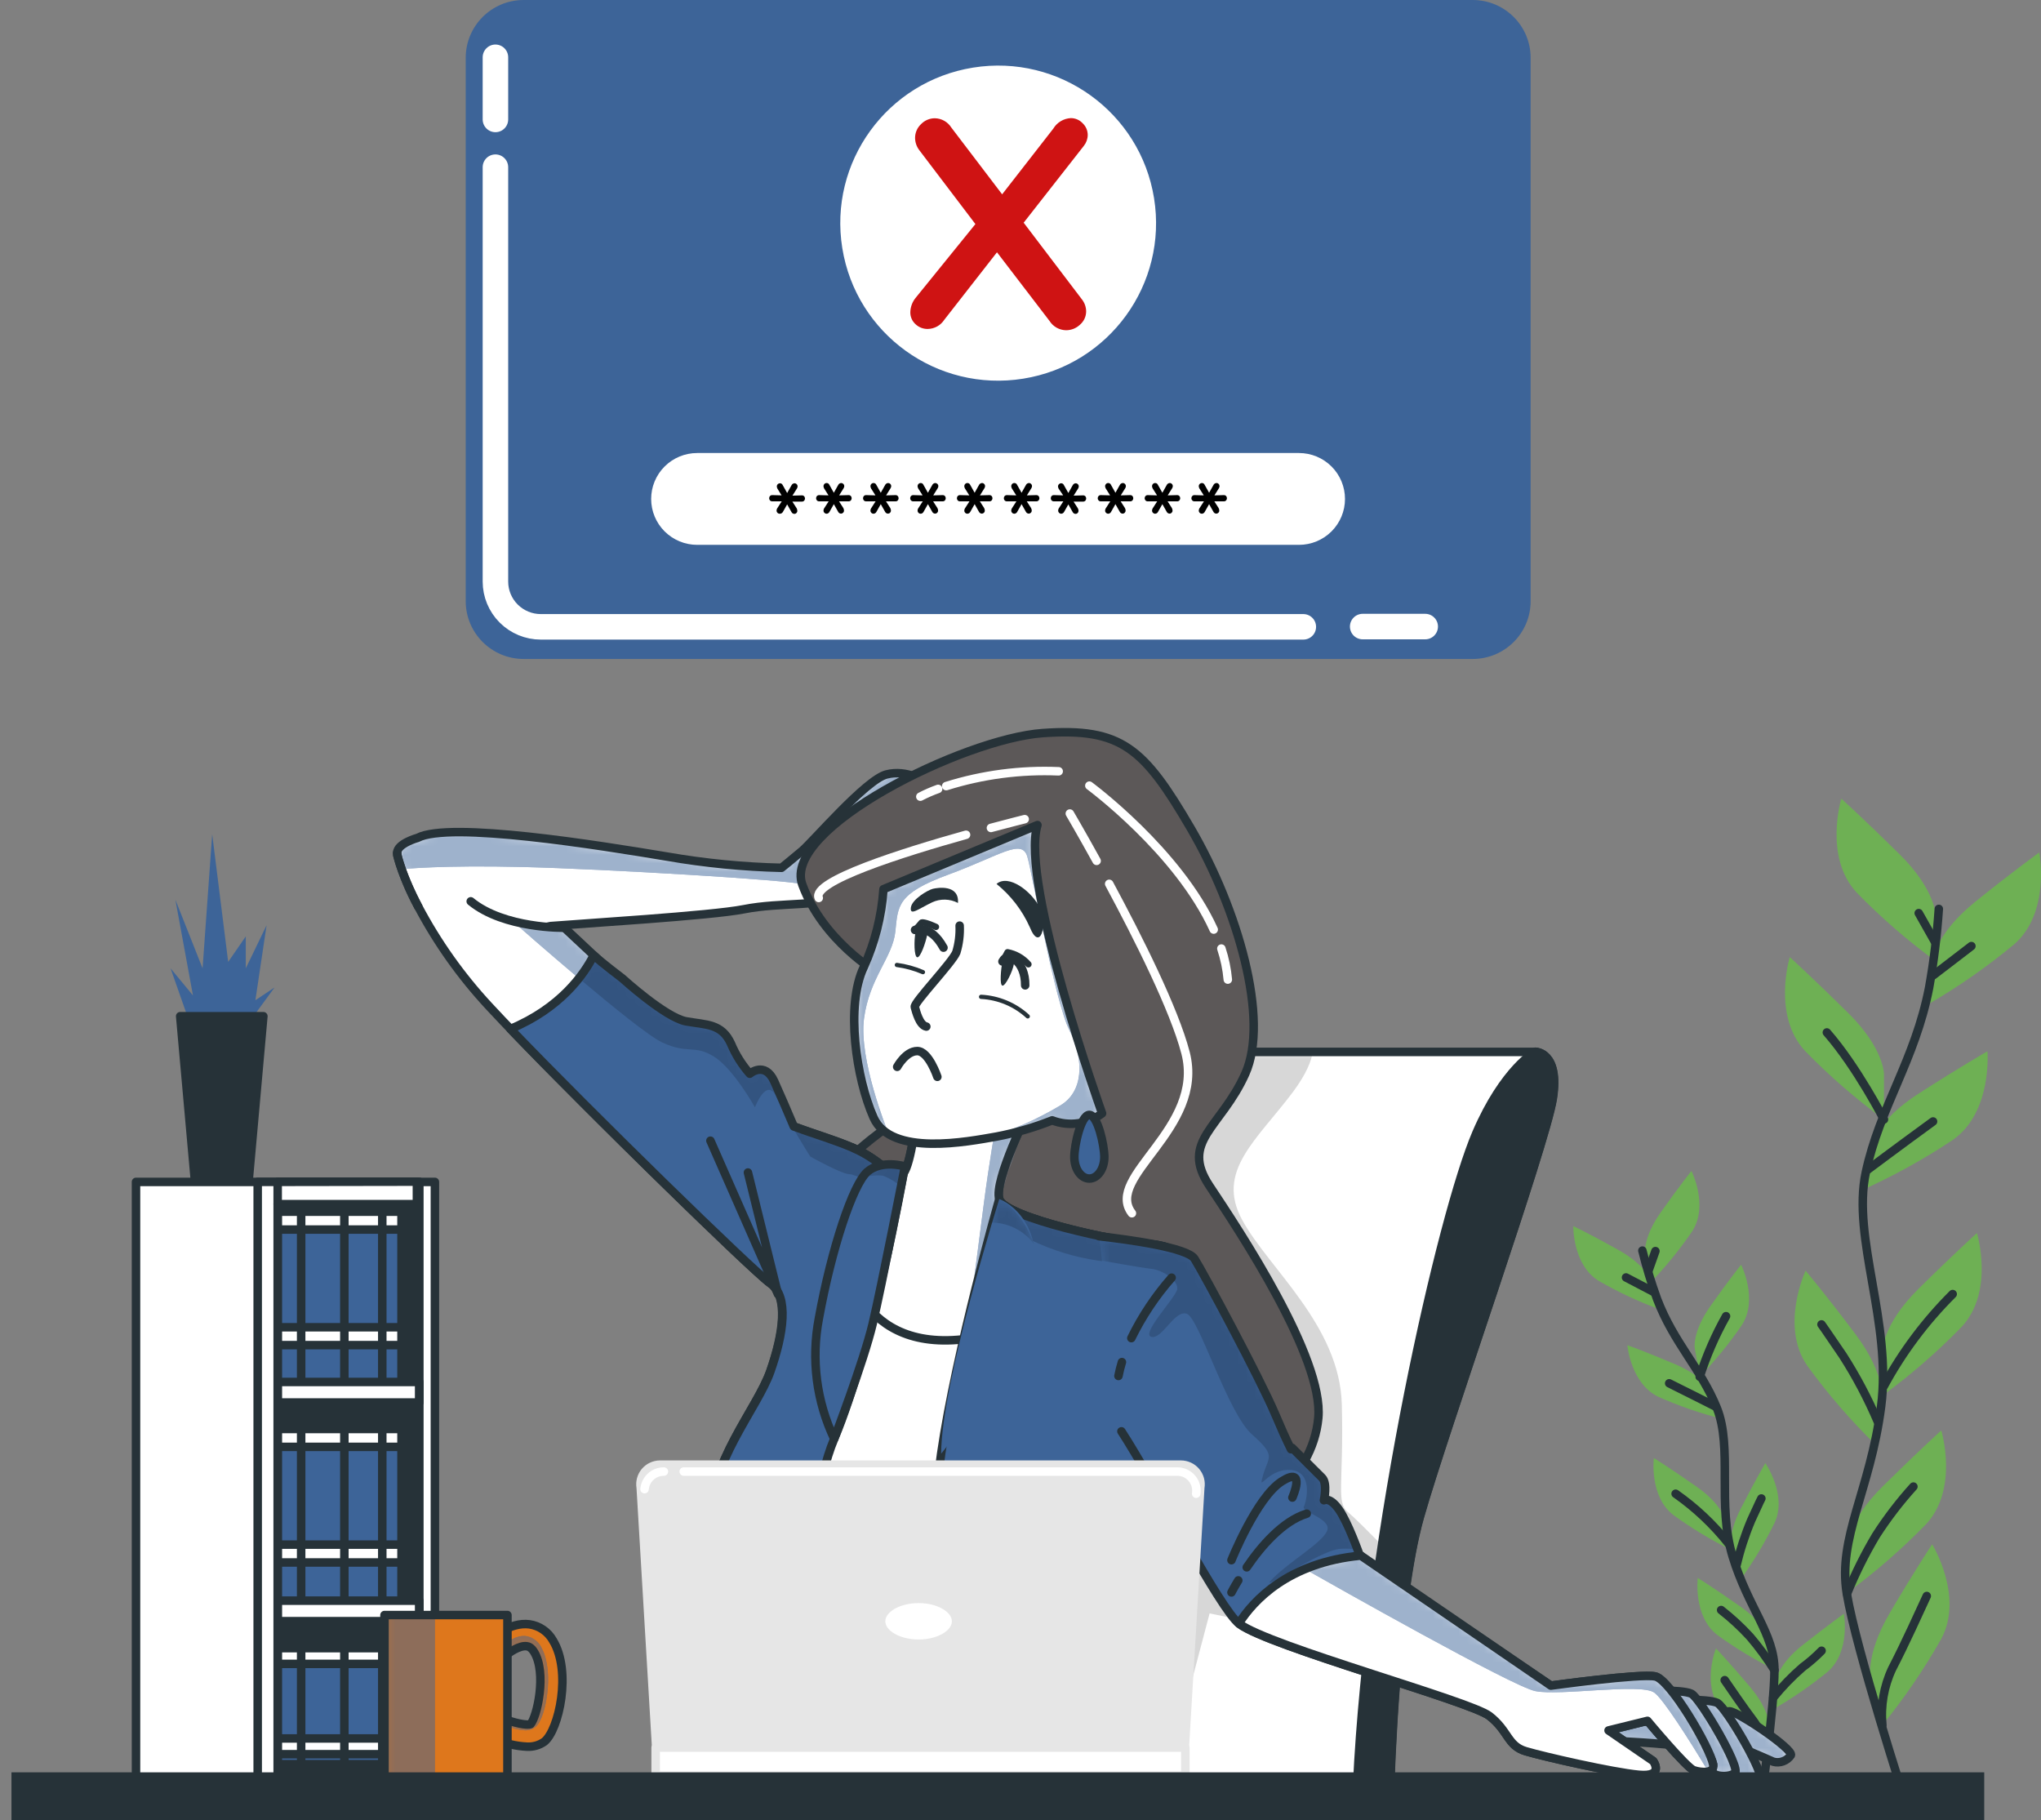<svg width="240" height="214" viewBox="0 0 240 214" fill="none" xmlns="http://www.w3.org/2000/svg">
<rect x="0" y="0" width="240" height="214" fill="#808080" stroke="none"/>
<path d="M227.606 107.624C227.606 107.624 227.606 104.625 223.398 100.468C219.189 96.312 216.52 93.9 216.52 93.9C216.52 93.9 214.428 100.762 218.324 104.943C221.183 107.879 224.284 110.572 227.594 112.992L227.606 107.624Z" fill="#6EB054"/>
<path d="M221.534 126.255C221.534 126.255 221.534 123.256 217.326 119.099C213.118 114.942 210.46 112.531 210.46 112.531C210.46 112.531 208.362 119.393 212.264 123.574C215.124 126.51 218.225 129.202 221.534 131.623V126.255Z" fill="#6EB054"/>
<path d="M227.341 112.703C227.341 112.703 227.66 109.739 232.265 106.027C236.87 102.314 239.798 100.227 239.798 100.227C239.798 100.227 241.151 107.268 236.846 111.023C233.692 113.642 230.323 115.993 226.776 118.053L227.341 112.703Z" fill="#6EB054"/>
<path d="M220.007 134.706C220.007 134.706 220.608 131.791 225.604 128.582C230.6 125.373 233.702 123.604 233.702 123.604C233.702 123.604 234.303 130.753 229.632 134.022C226.219 136.297 222.621 138.283 218.876 139.96L220.007 134.706Z" fill="#6EB054"/>
<path d="M221.384 158.698C221.384 158.698 221.384 155.699 225.592 151.536C229.8 147.374 232.464 144.975 232.464 144.975C232.464 144.975 234.562 151.836 230.66 156.011C227.801 158.95 224.7 161.645 221.39 164.066L221.384 158.698Z" fill="#6EB054"/>
<path d="M221.317 164.551C221.317 164.551 221.738 161.6 218.191 156.874C214.644 152.148 212.318 149.4 212.318 149.4C212.318 149.4 209.27 155.896 212.522 160.581C214.933 163.894 217.618 167 220.548 169.866L221.317 164.551Z" fill="#6EB054"/>
<path d="M217.188 181.903C217.188 181.903 217.188 178.904 221.396 174.748C225.604 170.591 228.273 168.18 228.273 168.18C228.273 168.18 230.366 175.041 226.47 179.222C223.609 182.159 220.508 184.854 217.2 187.277L217.188 181.903Z" fill="#6EB054"/>
<path d="M219.983 197.635C219.983 197.635 219.225 194.75 222.213 189.652C225.201 184.553 227.203 181.566 227.203 181.566C227.203 181.566 230.966 187.672 228.267 192.699C226.248 196.262 223.933 199.651 221.347 202.829L219.983 197.635Z" fill="#6EB054"/>
<path d="M227.985 106.863C227.774 109.969 227.393 113.06 226.843 116.124C225.183 124.653 221.047 130.16 219.394 137.861C217.741 145.563 222.49 155.489 221.197 165.386C219.905 175.283 216.069 180.783 217.169 187.387C218.27 193.991 224.065 211.877 224.065 211.877" stroke="#263238" stroke-linecap="round" stroke-linejoin="round"/>
<path d="M227.306 114.689L231.815 111.234" stroke="#263238" stroke-linecap="round" stroke-linejoin="round"/>
<path d="M227.516 110.712L225.622 107.359" stroke="#263238" stroke-linecap="round" stroke-linejoin="round"/>
<path d="M219.646 137.506C219.646 137.506 223.422 134.681 227.306 131.855" stroke="#263238" stroke-linecap="round" stroke-linejoin="round"/>
<path d="M221.534 131.621C221.534 131.621 218.384 125.467 214.819 121.389" stroke="#263238" stroke-linecap="round" stroke-linejoin="round"/>
<path d="M221.534 162.945C223.688 158.974 226.41 155.337 229.614 152.148" stroke="#263238" stroke-linecap="round" stroke-linejoin="round"/>
<path d="M220.801 167.131C219.655 164.439 218.285 161.846 216.706 159.382C214.506 156.137 214.188 155.717 214.188 155.717" stroke="#263238" stroke-linecap="round" stroke-linejoin="round"/>
<path d="M217.188 187.385C218.146 185.021 219.284 182.733 220.59 180.541C221.898 178.504 223.372 176.578 224.997 174.783" stroke="#263238" stroke-linecap="round" stroke-linejoin="round"/>
<path d="M221.348 202.829C221.129 200.569 221.519 198.291 222.478 196.232C224.053 193.197 225.833 189.22 226.566 187.648" stroke="#263238" stroke-linecap="round" stroke-linejoin="round"/>
<path d="M193.446 147.481C193.446 147.481 193.122 145.609 195.292 142.532C197.462 139.455 198.899 137.674 198.899 137.674C198.899 137.674 200.955 141.753 198.971 144.788C197.498 146.94 195.847 148.967 194.036 150.846L193.446 147.481Z" fill="#6EB054"/>
<path d="M199.284 158.504C199.284 158.504 198.959 156.633 201.129 153.556C203.3 150.479 204.737 148.697 204.737 148.697C204.737 148.697 206.793 152.776 204.809 155.817C203.334 157.967 201.683 159.991 199.873 161.869L199.284 158.504Z" fill="#6EB054"/>
<path d="M194.162 150.636C194.162 150.636 193.645 148.837 190.35 146.983C187.056 145.13 185 144.158 185 144.158C185 144.158 184.916 148.723 188.006 150.606C190.268 151.906 192.635 153.015 195.082 153.923L194.162 150.636Z" fill="#6EB054"/>
<path d="M201.16 163.638C201.16 163.638 200.45 161.875 196.987 160.4C193.525 158.924 191.36 158.156 191.36 158.156C191.36 158.156 191.757 162.703 195.052 164.25C197.439 165.306 199.91 166.16 202.44 166.805L201.16 163.638Z" fill="#6EB054"/>
<path d="M202.903 178.831C202.903 178.831 202.585 176.96 199.501 174.795C196.417 172.629 194.475 171.424 194.475 171.424C194.475 171.424 193.91 175.952 196.801 178.148C198.914 179.682 201.152 181.037 203.493 182.196L202.903 178.831Z" fill="#6EB054"/>
<path d="M203.589 182.498C203.589 182.498 202.988 180.699 204.713 177.34C206.438 173.981 207.581 172.02 207.581 172.02C207.581 172.02 210.196 175.762 208.669 179.055C207.518 181.393 206.173 183.63 204.647 185.743L203.589 182.498Z" fill="#6EB054"/>
<path d="M208.843 197.582C208.843 197.582 209.06 195.699 212.011 193.383C214.963 191.068 216.821 189.73 216.821 189.73C216.821 189.73 217.645 194.223 214.885 196.58C212.864 198.23 210.708 199.709 208.44 201.001L208.843 197.582Z" fill="#6EB054"/>
<path d="M208.056 192.929C208.056 192.929 207.731 191.058 204.653 188.892C201.575 186.727 199.639 185.521 199.639 185.521C199.639 185.521 199.074 190.05 201.965 192.251C204.08 193.784 206.318 195.138 208.657 196.3L208.056 192.929Z" fill="#6EB054"/>
<path d="M208.055 203.102C208.055 203.102 208.212 201.206 205.783 198.333C203.354 195.46 201.779 193.805 201.779 193.805C201.779 193.805 200.077 198.039 202.32 200.9C203.964 202.915 205.773 204.789 207.731 206.503L208.055 203.102Z" fill="#6EB054"/>
<path d="M193.127 147.037C193.598 148.963 194.174 150.861 194.853 152.723C196.819 157.894 200.011 160.899 201.887 165.547C203.762 170.196 201.887 176.943 203.738 183.007C205.59 189.071 208.656 192.106 208.656 196.365C208.656 200.624 206.997 212.47 206.997 212.47" stroke="#263238" stroke-linecap="round" stroke-linejoin="round"/>
<path d="M194.408 151.871L191.204 150.197" stroke="#263238" stroke-linecap="round" stroke-linejoin="round"/>
<path d="M193.843 149.399L194.661 147.096" stroke="#263238" stroke-linecap="round" stroke-linejoin="round"/>
<path d="M201.689 165.356C201.689 165.356 199.014 163.994 196.278 162.639" stroke="#263238" stroke-linecap="round" stroke-linejoin="round"/>
<path d="M199.867 161.87C200.656 159.398 201.693 157.013 202.963 154.75" stroke="#263238" stroke-linecap="round" stroke-linejoin="round"/>
<path d="M203.276 181.507C201.492 179.255 199.39 177.273 197.036 175.623" stroke="#263238" stroke-linecap="round" stroke-linejoin="round"/>
<path d="M204.19 184.051C204.618 182.241 205.195 180.47 205.915 178.755C206.943 176.482 207.118 176.182 207.118 176.182" stroke="#263238" stroke-linecap="round" stroke-linejoin="round"/>
<path d="M208.512 199.596C209.555 198.307 210.71 197.113 211.963 196.027C212.76 195.442 213.508 194.792 214.199 194.084" stroke="#263238" stroke-linecap="round" stroke-linejoin="round"/>
<path d="M208.657 196.365C207.798 194.982 206.835 193.667 205.777 192.43C204.735 191.295 203.601 190.248 202.386 189.299" stroke="#263238" stroke-linecap="round" stroke-linejoin="round"/>
<path d="M207.731 206.502C207.623 205.06 207.131 203.672 206.306 202.483C204.989 200.75 203.438 198.447 202.807 197.541" stroke="#263238" stroke-linecap="round" stroke-linejoin="round"/>
<path d="M22.69 121.354L20.057 113.851L22.69 117.036L20.622 105.778L23.821 113.851L24.951 98.082L26.832 113.095L28.901 110.096V113.851L31.348 108.783L30.031 117.6L32.285 116.1L28.714 120.977L22.69 121.354Z" fill="#3D6498"/>
<path d="M30.969 119.479H21.188L22.949 139.182H29.207L30.969 119.479Z" fill="#263238" stroke="#263238" stroke-linecap="round" stroke-linejoin="round"/>
<path d="M49.317 138.961H15.993V209.378H49.317V138.961Z" fill="white" stroke="#263238" stroke-linecap="round" stroke-linejoin="round"/>
<path d="M51.139 138.961H32.652V209.378H51.139V138.961Z" fill="white" stroke="#263238" stroke-linecap="round" stroke-linejoin="round"/>
<path d="M49.058 138.961H32.652V209.378H49.058V138.961Z" fill="#263238" stroke="#263238" stroke-linecap="round" stroke-linejoin="round"/>
<path d="M47.213 193.002H32.652V207.421H47.213V193.002Z" fill="#3D6498" stroke="#263238" stroke-linecap="round" stroke-linejoin="round"/>
<path d="M47.213 193.781H32.652V195.629H47.213V193.781Z" fill="white" stroke="#263238" stroke-linecap="round" stroke-linejoin="round"/>
<path d="M47.213 204.396H32.652V206.244H47.213V204.396Z" fill="white" stroke="#263238" stroke-linecap="round" stroke-linejoin="round"/>
<path d="M35.412 193.301V211.535" stroke="#263238" stroke-linecap="round" stroke-linejoin="round"/>
<path d="M40.492 193.301V211.535" stroke="#263238" stroke-linecap="round" stroke-linejoin="round"/>
<path d="M44.952 193.301V211.535" stroke="#263238" stroke-linecap="round" stroke-linejoin="round"/>
<path d="M47.213 141.574H32.652V162.777H47.213V141.574Z" fill="#3D6498" stroke="#263238" stroke-linecap="round" stroke-linejoin="round"/>
<path d="M47.213 142.463H32.652V144.562H47.213V142.463Z" fill="white" stroke="#263238" stroke-linecap="round" stroke-linejoin="round"/>
<path d="M47.213 156.053H32.652V158.152H47.213V156.053Z" fill="white" stroke="#263238" stroke-linecap="round" stroke-linejoin="round"/>
<path d="M35.412 141.91V162.633" stroke="#263238" stroke-linecap="round" stroke-linejoin="round"/>
<path d="M40.492 141.91V162.633" stroke="#263238" stroke-linecap="round" stroke-linejoin="round"/>
<path d="M44.952 141.91V162.633" stroke="#263238" stroke-linecap="round" stroke-linejoin="round"/>
<path d="M47.213 167.125H32.652V188.328H47.213V167.125Z" fill="#3D6498" stroke="#263238" stroke-linecap="round" stroke-linejoin="round"/>
<path d="M47.213 168.012H32.652V170.111H47.213V168.012Z" fill="white" stroke="#263238" stroke-linecap="round" stroke-linejoin="round"/>
<path d="M47.213 181.605H32.652V183.705H47.213V181.605Z" fill="white" stroke="#263238" stroke-linecap="round" stroke-linejoin="round"/>
<path d="M35.412 167.467V188.184" stroke="#263238" stroke-linecap="round" stroke-linejoin="round"/>
<path d="M40.492 167.467V188.184" stroke="#263238" stroke-linecap="round" stroke-linejoin="round"/>
<path d="M44.952 167.467V188.184" stroke="#263238" stroke-linecap="round" stroke-linejoin="round"/>
<path d="M49.311 162.482H32.652V164.894H49.311V162.482Z" fill="white" stroke="#263238" stroke-linecap="round" stroke-linejoin="round"/>
<path d="M49.311 188.195H32.652V190.607H49.311V188.195Z" fill="white" stroke="#263238" stroke-linecap="round" stroke-linejoin="round"/>
<path d="M49.311 138.961V209.372" stroke="#263238" stroke-linecap="round" stroke-linejoin="round"/>
<path d="M30.302 138.96V209.371H32.652V141.575H49.023V138.93L30.302 138.96Z" fill="white" stroke="#263238" stroke-linecap="round" stroke-linejoin="round"/>
<path d="M32.652 141.576V138.961" stroke="#263238" stroke-linecap="round" stroke-linejoin="round"/>
<path d="M49.185 106.609C47.436 103.244 46.702 100.833 46.702 100.275C46.702 99.171 49.107 98.512 49.107 98.512C52.858 96.532 70.503 99.393 78.445 100.713C82.891 101.486 87.388 101.927 91.9 102.032C91.9 102.032 93 101.157 94.304 100.053C95.609 98.95 101.801 91.692 104.23 91.056C106.659 90.42 108.859 91.938 108.859 91.938C108.859 91.938 112.833 94.337 112.166 94.799C111.498 95.261 101.801 103.598 99.372 105.139C96.944 106.681 91.876 106.021 87.463 106.903C83.663 107.659 68.273 108.594 64.744 108.882C62.094 109.509 59.312 109.278 56.802 108.222" fill="white"/>
<mask id="mask0_1003_992" style="mask-type:luminance" maskUnits="userSpaceOnUse" x="46" y="90" width="67" height="20">
<path d="M49.185 106.611C47.436 103.246 46.702 100.835 46.702 100.277C46.702 99.173 49.107 98.514 49.107 98.514C52.858 96.534 70.503 99.395 78.445 100.715C82.891 101.488 87.388 101.929 91.9 102.034C91.9 102.034 93 101.159 94.304 100.055C95.609 98.951 101.801 91.694 104.23 91.058C106.659 90.422 108.859 91.94 108.859 91.94C108.859 91.94 112.833 94.339 112.166 94.801C111.498 95.263 101.801 103.6 99.372 105.141C96.944 106.683 91.876 106.023 87.463 106.905C83.663 107.661 68.273 108.596 64.744 108.884C62.094 109.511 59.312 109.28 56.802 108.224" fill="white"/>
</mask>
<g mask="url(#mask0_1003_992)">
<path d="M108.901 91.913C108.901 91.913 106.695 90.372 104.272 91.031C101.849 91.691 95.669 98.955 94.346 100.028C93.024 101.102 91.942 102.008 91.942 102.008C87.43 101.903 82.933 101.462 78.487 100.688C70.545 99.369 52.9 96.49 49.149 98.487C49.149 98.487 46.744 99.147 46.744 100.25C46.828 100.867 46.987 101.472 47.219 102.05L47.55 102.17C47.55 102.17 51.956 101.708 61.467 101.936C70.978 102.164 92.976 103.465 94.388 103.975C94.99 104.203 99.252 103.243 103.977 101.576C107.585 98.643 111.823 94.978 112.25 94.72C112.875 94.33 108.901 91.913 108.901 91.913Z" fill="#3D6498"/>
<path opacity="0.5" d="M108.901 91.913C108.901 91.913 106.695 90.372 104.272 91.031C101.849 91.691 95.669 98.955 94.346 100.028C93.024 101.102 91.942 102.008 91.942 102.008C87.43 101.903 82.933 101.462 78.487 100.688C70.545 99.369 52.9 96.49 49.149 98.487C49.149 98.487 46.744 99.147 46.744 100.25C46.828 100.867 46.987 101.472 47.219 102.05L47.55 102.17C47.55 102.17 51.956 101.708 61.467 101.936C70.978 102.164 92.976 103.465 94.388 103.975C94.99 104.203 99.252 103.243 103.977 101.576C107.585 98.643 111.823 94.978 112.25 94.72C112.875 94.33 108.901 91.913 108.901 91.913Z" fill="white"/>
</g>
<path d="M49.185 106.609C47.436 103.244 46.702 100.833 46.702 100.275C46.702 99.171 49.107 98.512 49.107 98.512C52.858 96.532 70.503 99.393 78.445 100.713C82.891 101.486 87.388 101.927 91.9 102.032C91.9 102.032 93 101.157 94.304 100.053C95.609 98.95 101.801 91.692 104.23 91.056C106.659 90.42 108.859 91.938 108.859 91.938C108.859 91.938 112.833 94.337 112.166 94.799C111.498 95.261 101.801 103.598 99.372 105.139C96.944 106.681 91.876 106.021 87.463 106.903C83.663 107.659 68.273 108.594 64.744 108.882C62.094 109.509 59.312 109.278 56.802 108.222" stroke="#263238" stroke-linecap="round" stroke-linejoin="round"/>
<path d="M136.304 126.177C136.703 125.421 137.301 124.789 138.034 124.348C138.768 123.907 139.608 123.675 140.464 123.676H180.563C180.563 123.676 183.461 123.676 182.595 129.17C181.73 134.664 169.838 168.211 166.964 178.354C164.091 188.497 163.483 209.874 163.483 209.874H115.388C115.388 209.874 119.2 158.752 136.304 126.177Z" fill="white"/>
<mask id="mask1_1003_992" style="mask-type:luminance" maskUnits="userSpaceOnUse" x="115" y="123" width="68" height="87">
<path d="M136.303 126.175C136.702 125.419 137.301 124.787 138.034 124.346C138.767 123.905 139.607 123.673 140.463 123.674H180.563C180.563 123.674 183.46 123.674 182.595 129.168C181.729 134.662 169.838 168.209 166.964 178.352C164.09 188.495 163.483 209.872 163.483 209.872H115.388C115.388 209.872 119.199 158.75 136.303 126.175Z" fill="white"/>
</mask>
<g mask="url(#mask1_1003_992)">
<path opacity="0.16" d="M154.363 123.674H140.463C139.607 123.673 138.767 123.905 138.034 124.346C137.301 124.787 136.702 125.419 136.303 126.175C119.199 158.75 115.346 209.854 115.346 209.854H136.916L142.237 189.694L164.421 194.259C164.577 192.567 164.758 190.846 164.968 189.149L164.481 183.75C164.481 183.75 159.936 178.982 158.505 177.788C157.074 176.595 158.024 174.441 157.784 165.138C157.543 155.835 149.175 149.148 146.061 143.419C142.946 137.691 147.738 134.11 152.042 128.382C153.575 126.313 154.201 124.789 154.363 123.674Z" fill="black"/>
</g>
<path d="M136.304 126.177C136.703 125.421 137.301 124.789 138.034 124.348C138.768 123.907 139.608 123.675 140.464 123.676H180.563C180.563 123.676 183.461 123.676 182.595 129.17C181.73 134.664 169.838 168.211 166.964 178.354C164.091 188.497 163.483 209.874 163.483 209.874H115.388C115.388 209.874 119.2 158.752 136.304 126.177Z" stroke="#263238" stroke-linecap="round" stroke-linejoin="round"/>
<path d="M173.607 133.217C169.555 142.652 160.982 180.002 159.587 209.854H163.459C163.459 209.854 164.06 188.453 166.94 178.334C169.82 168.216 181.723 134.663 182.571 129.15C183.419 123.638 180.539 123.656 180.539 123.656C180.539 123.656 176.86 125.654 173.607 133.217Z" fill="#263238" stroke="#263238" stroke-linecap="round" stroke-linejoin="round"/>
<path d="M103.166 114.358C103.166 114.358 96.769 110.616 94.347 104.018C91.924 97.42 113.314 86.851 122.603 86.192C131.891 85.532 134.512 87.949 140.037 97.414C145.562 106.879 149.301 119.859 146.434 126.24C143.566 132.622 138.714 134.164 142.225 139.436C145.736 144.708 155.68 159.68 155.019 166.721C154.357 173.763 147.522 179.917 137.584 180.589C127.647 181.261 114.42 175.305 103.395 165.594C92.369 155.883 95.23 141.601 99.186 136.983C103.142 132.364 109.112 130.601 109.551 125.983C109.99 121.364 103.166 114.358 103.166 114.358Z" fill="#5C5858" stroke="#263238" stroke-linecap="round" stroke-linejoin="round"/>
<path d="M130.43 103.916C133.827 110.226 138.077 118.677 139.406 123.782C141.727 132.719 129.787 138.345 133.099 142.645" stroke="white" stroke-linecap="round" stroke-linejoin="round"/>
<path d="M125.801 95.652C125.801 95.652 127.123 97.902 128.951 101.213" stroke="white" stroke-linecap="round" stroke-linejoin="round"/>
<path d="M143.62 111.527C144.012 112.71 144.266 113.934 144.378 115.174" stroke="white" stroke-linecap="round" stroke-linejoin="round"/>
<path d="M128.097 92.371C128.097 92.371 138.546 100.073 142.718 109.292" stroke="white" stroke-linecap="round" stroke-linejoin="round"/>
<path d="M113.597 98.147C106.136 100.234 95.405 103.623 96.276 105.578" stroke="white" stroke-linecap="round" stroke-linejoin="round"/>
<path d="M120.492 96.311C120.492 96.311 118.899 96.706 116.524 97.342" stroke="white" stroke-linecap="round" stroke-linejoin="round"/>
<path d="M111.264 92.426C115.537 91.082 120.013 90.493 124.49 90.686" stroke="white" stroke-linecap="round" stroke-linejoin="round"/>
<path d="M108.222 93.666C108.897 93.314 109.596 93.01 110.314 92.754" stroke="white" stroke-linecap="round" stroke-linejoin="round"/>
<path d="M49.185 106.609C48.173 104.759 47.366 102.804 46.78 100.779C47.363 102.805 48.17 104.761 49.185 106.609ZM46.714 100.437C46.714 100.473 46.714 100.515 46.714 100.569C46.726 100.515 46.72 100.473 46.714 100.437ZM49.185 106.603C51.434 110.852 54.231 114.789 57.506 118.312C65.447 126.895 88.389 149.345 90.571 150.887C92.753 152.428 92.116 156.825 90.571 161.228C89.026 165.63 83.291 172.024 83.513 179.054C83.736 186.083 85.918 196.88 85.719 199.081C85.521 201.283 80.002 208.768 80.002 208.768H136.911C136.911 208.768 129.817 199.771 129.817 196.694C129.817 193.617 139.556 154.192 139.995 151.331C140.434 148.47 138.672 146.49 135.143 146.268C131.614 146.046 118.16 143.185 117.498 140.984C116.837 138.783 121.027 130.422 121.027 130.422L107.801 131.081C107.801 131.081 107.14 136.804 106.256 137.907C105.372 139.011 104.05 136.804 100.96 135.268C97.87 133.733 91.942 132.407 89.711 130.644C87.481 128.88 66.331 109.051 66.331 109.051" fill="white"/>
<mask id="mask2_1003_992" style="mask-type:luminance" maskUnits="userSpaceOnUse" x="46" y="100" width="95" height="109">
<path d="M49.185 106.609C48.172 104.759 47.366 102.804 46.78 100.779C47.363 102.805 48.169 104.761 49.185 106.609ZM46.714 100.437C46.714 100.473 46.714 100.515 46.714 100.569C46.726 100.515 46.72 100.473 46.714 100.437ZM49.185 106.603C51.433 110.852 54.23 114.789 57.505 118.312C65.447 126.895 88.388 149.345 90.571 150.887C92.753 152.428 92.116 156.825 90.571 161.228C89.026 165.63 83.29 172.024 83.513 179.054C83.735 186.083 85.917 196.88 85.719 199.081C85.521 201.283 80.002 208.768 80.002 208.768H136.91C136.91 208.768 129.816 199.771 129.816 196.694C129.816 193.617 139.556 154.192 139.994 151.331C140.433 148.47 138.672 146.49 135.143 146.268C131.614 146.046 118.159 143.185 117.498 140.984C116.837 138.783 121.027 130.422 121.027 130.422L107.801 131.081C107.801 131.081 107.139 136.804 106.256 137.907C105.372 139.011 104.049 136.804 100.959 135.268C97.869 133.733 91.941 132.407 89.711 130.644C87.481 128.88 66.331 109.051 66.331 109.051" fill="white"/>
</mask>
<g mask="url(#mask2_1003_992)">
<path d="M93.09 132.342C94.19 134.261 95.29 135.995 95.29 135.995C95.29 135.995 98.999 138.076 99.925 138.076C100.851 138.076 106.418 141.075 106.418 141.075C106.418 141.075 111.059 139.917 109.424 135.983C108.908 134.975 108.257 134.043 107.488 133.212C107.212 134.957 106.767 137.242 106.244 137.896C105.36 138.994 104.038 136.792 100.947 135.257C98.945 134.261 95.705 133.349 93.09 132.342Z" fill="#3D6498"/>
<path d="M81.763 123.435C74.952 117.143 66.331 109.075 66.331 109.075L61.317 108.355L60.716 108.691C60.716 108.691 74.868 121.185 77.88 122.577C79.098 123.136 80.422 123.428 81.763 123.435Z" fill="#3D6498"/>
<path d="M88.9 129.949L88.359 129.469C88.635 129.925 88.792 130.213 88.792 130.213L88.9 129.949Z" fill="#3D6498"/>
<g opacity="0.5">
<path d="M93.09 132.342C94.19 134.261 95.29 135.995 95.29 135.995C95.29 135.995 98.999 138.076 99.925 138.076C100.851 138.076 106.418 141.075 106.418 141.075C106.418 141.075 111.059 139.917 109.424 135.983C108.908 134.975 108.257 134.043 107.488 133.212C107.212 134.957 106.767 137.242 106.244 137.896C105.36 138.994 104.038 136.792 100.947 135.257C98.945 134.261 95.705 133.349 93.09 132.342Z" fill="white"/>
<path d="M81.763 123.435C74.952 117.143 66.331 109.075 66.331 109.075L61.317 108.355L60.716 108.691C60.716 108.691 74.868 121.185 77.88 122.577C79.098 123.136 80.422 123.428 81.763 123.435Z" fill="white"/>
<path d="M88.9 129.949L88.359 129.469C88.635 129.925 88.792 130.213 88.792 130.213L88.9 129.949Z" fill="white"/>
</g>
</g>
<path d="M46.702 100.275C46.7 100.317 46.7 100.359 46.702 100.401M46.78 100.779C47.366 102.804 48.173 104.759 49.185 106.609C48.17 104.761 47.363 102.805 46.78 100.779ZM46.78 100.779C46.764 100.722 46.752 100.664 46.744 100.605M49.185 106.603C51.434 110.852 54.231 114.789 57.506 118.312C65.447 126.895 88.389 149.345 90.571 150.887C92.753 152.428 92.116 156.825 90.571 161.228C89.026 165.63 83.291 172.024 83.513 179.054C83.736 186.083 85.918 196.88 85.719 199.081C85.521 201.283 80.002 208.768 80.002 208.768H136.911C136.911 208.768 129.817 199.771 129.817 196.694C129.817 193.617 139.556 154.192 139.995 151.331C140.434 148.47 138.672 146.49 135.143 146.268C131.614 146.046 118.16 143.185 117.498 140.984C116.837 138.783 121.027 130.422 121.027 130.422L107.801 131.081C107.801 131.081 107.14 136.804 106.256 137.907C105.372 139.011 104.05 136.804 100.96 135.268C97.87 133.733 91.942 132.407 89.711 130.644C87.481 128.88 66.331 109.051 66.331 109.051M46.714 100.437C46.714 100.473 46.714 100.515 46.714 100.569C46.726 100.515 46.72 100.473 46.714 100.437Z" stroke="#263238" stroke-linecap="round" stroke-linejoin="round"/>
<path d="M66.331 109.074C66.331 109.074 59.285 109.206 55.353 105.973" stroke="#263238" stroke-linecap="round" stroke-linejoin="round"/>
<path d="M117.505 140.984C116.843 138.789 121.034 130.422 121.034 130.422L107.807 131.082C107.807 131.082 107.146 136.804 106.262 137.907C105.379 139.011 104.056 136.804 100.966 135.268C100.731 135.148 100.473 135.034 100.208 134.92L99.409 147.462C99.409 147.462 100.569 159.608 114.481 157.299C120.114 156.363 126.126 151.349 131.314 145.711C125.975 144.733 118.01 142.67 117.505 140.984Z" fill="white"/>
<mask id="mask3_1003_992" style="mask-type:luminance" maskUnits="userSpaceOnUse" x="99" y="130" width="33" height="28">
<path d="M117.504 140.982C116.843 138.787 121.033 130.42 121.033 130.42L107.807 131.08C107.807 131.08 107.146 136.802 106.262 137.905C105.378 139.009 104.055 136.802 100.965 135.266C100.731 135.146 100.472 135.032 100.208 134.918L99.408 147.46C99.408 147.46 100.569 159.606 114.48 157.297C120.113 156.361 126.125 151.347 131.313 145.709C125.975 144.731 118.009 142.668 117.504 140.982Z" fill="white"/>
</mask>
<g mask="url(#mask3_1003_992)">
<path d="M117.131 132.083C117.131 132.083 116.332 136.557 115.689 141.506C115.045 146.454 114.57 150.137 114.57 150.137L117.504 140.984L120.811 131.285C120.811 131.285 117.612 131.285 117.131 132.083Z" fill="#3D6498"/>
<path opacity="0.5" d="M117.131 132.083C117.131 132.083 116.332 136.557 115.689 141.506C115.045 146.454 114.57 150.137 114.57 150.137L117.504 140.984L120.811 131.285C120.811 131.285 117.612 131.285 117.131 132.083Z" fill="white"/>
</g>
<path d="M117.505 140.984C116.843 138.789 121.034 130.422 121.034 130.422L107.807 131.082C107.807 131.082 107.146 136.804 106.262 137.907C105.379 139.011 104.056 136.804 100.966 135.268C100.731 135.148 100.473 135.034 100.208 134.92L99.409 147.462C99.409 147.462 100.569 159.608 114.481 157.299C120.114 156.363 126.126 151.349 131.314 145.711C125.975 144.733 118.01 142.67 117.505 140.984Z" stroke="#263238" stroke-linecap="round" stroke-linejoin="round"/>
<path d="M106.256 137.906C105.372 139.004 104.05 136.802 100.96 135.267C99.012 134.289 95.91 133.401 93.343 132.442C92.615 130.72 91.653 128.477 91.034 127.121C89.934 124.722 88.166 126.24 88.166 126.24C87.244 125.193 86.499 124.004 85.96 122.719C84.86 120.32 83.092 120.518 80.669 120.08C78.247 119.642 73.167 115.017 73.167 115.017C73.167 115.017 70.792 113.218 69.812 112.324C68.67 114.567 65.934 118.514 60.019 120.979C69.451 130.81 88.587 149.488 90.595 150.892C92.802 152.427 92.14 156.83 90.595 161.232C89.05 165.635 83.315 172.029 83.537 179.059C83.76 186.088 85.942 196.885 85.743 199.086C85.545 201.047 81.144 207.195 80.189 208.515L82.431 208.767H94.106C94.04 202.865 94.046 178.777 98.092 169.18C102.727 158.149 106.256 137.906 106.256 137.906Z" fill="#3D6498"/>
<mask id="mask4_1003_992" style="mask-type:luminance" maskUnits="userSpaceOnUse" x="60" y="112" width="47" height="97">
<path d="M106.256 137.908C105.372 139.006 104.05 136.804 100.96 135.269C99.012 134.291 95.91 133.403 93.343 132.444C92.615 130.722 91.653 128.479 91.034 127.123C89.934 124.724 88.166 126.242 88.166 126.242C87.244 125.195 86.499 124.006 85.96 122.721C84.86 120.322 83.092 120.52 80.669 120.082C78.247 119.644 73.167 115.019 73.167 115.019C73.167 115.019 70.792 113.22 69.812 112.326C68.67 114.569 65.934 118.516 60.019 120.981C69.451 130.812 88.587 149.49 90.595 150.894C92.802 152.429 92.14 156.832 90.595 161.234C89.05 165.637 83.315 172.031 83.537 179.06C83.76 186.09 85.942 196.887 85.743 199.088C85.545 201.049 81.144 207.197 80.189 208.517L82.431 208.769H94.106C94.04 202.867 94.046 178.779 98.092 169.182C102.727 158.151 106.256 137.908 106.256 137.908Z" fill="white"/>
</mask>
<g mask="url(#mask4_1003_992)">
<path opacity="0.16" d="M100.96 135.269C99.012 134.291 95.91 133.403 93.343 132.444C92.615 130.722 91.653 128.479 91.034 127.123C89.934 124.724 88.166 126.242 88.166 126.242C87.244 125.195 86.499 124.006 85.96 122.721C84.86 120.322 83.092 120.52 80.67 120.082C78.247 119.644 73.167 115.019 73.167 115.019C73.167 115.019 70.792 113.22 69.812 112.326C69.323 113.279 68.741 114.181 68.075 115.019C72.019 118.348 76.371 121.875 77.892 122.577C80.898 123.962 81.602 122.805 83.904 124.196C86.207 125.588 88.774 130.194 88.774 130.194C88.774 130.194 90.168 126.488 91.329 129.037C92.489 131.586 95.273 135.976 95.273 135.976C95.273 135.976 98.982 138.058 99.908 138.058C100.635 138.058 104.2 139.905 105.715 140.703C106.052 138.946 106.238 137.89 106.238 137.89C105.373 139.006 104.05 136.804 100.96 135.269Z" fill="black"/>
</g>
<path d="M106.256 137.906C105.372 139.004 104.05 136.802 100.96 135.267C99.012 134.289 95.91 133.401 93.343 132.442C92.615 130.72 91.653 128.477 91.034 127.121C89.934 124.722 88.166 126.24 88.166 126.24C87.244 125.193 86.499 124.004 85.96 122.719C84.86 120.32 83.092 120.518 80.669 120.08C78.247 119.642 73.167 115.017 73.167 115.017C73.167 115.017 70.792 113.218 69.812 112.324C68.67 114.567 65.934 118.514 60.019 120.979C69.451 130.81 88.587 149.488 90.595 150.892C92.802 152.427 92.14 156.83 90.595 161.232C89.05 165.635 83.315 172.029 83.537 179.059C83.76 186.088 85.942 196.885 85.743 199.086C85.545 201.047 81.144 207.195 80.189 208.515L82.431 208.767H94.106C94.04 202.865 94.046 178.777 98.092 169.18C102.727 158.149 106.256 137.906 106.256 137.906Z" stroke="#263238" stroke-linecap="round" stroke-linejoin="round"/>
<path d="M106.412 137.14C106.412 137.14 103.671 136.301 101.982 137.776C100.292 139.252 97.773 146.821 96.288 155.032C95.373 159.813 96.005 164.759 98.092 169.158C98.092 169.158 101.561 160.083 102.613 155.662C103.665 151.242 106.412 137.14 106.412 137.14Z" fill="#3D6498"/>
<mask id="mask5_1003_992" style="mask-type:luminance" maskUnits="userSpaceOnUse" x="95" y="136" width="12" height="34">
<path d="M106.412 137.138C106.412 137.138 103.671 136.299 101.981 137.774C100.292 139.25 97.773 146.819 96.288 155.031C95.373 159.811 96.004 164.757 98.091 169.156C98.091 169.156 101.56 160.081 102.612 155.66C103.665 151.24 106.412 137.138 106.412 137.138Z" fill="white"/>
</mask>
<g mask="url(#mask5_1003_992)">
<path opacity="0.16" d="M101.152 138.479C101.152 138.479 103.136 137.999 103.953 138.275C104.642 138.569 105.285 138.959 105.865 139.432L106.412 137.141C105.592 136.723 104.661 136.57 103.749 136.703C102.384 136.979 101.152 138.479 101.152 138.479Z" fill="black"/>
</g>
<path d="M106.412 137.14C106.412 137.14 103.671 136.301 101.982 137.776C100.292 139.252 97.773 146.821 96.288 155.032C95.373 159.813 96.005 164.759 98.092 169.158C98.092 169.158 101.561 160.083 102.613 155.662C103.665 151.242 106.412 137.14 106.412 137.14Z" stroke="#263238" stroke-linecap="round" stroke-linejoin="round"/>
<path d="M87.95 137.858L91.479 152.163L83.537 134.115" stroke="#263238" stroke-linecap="round" stroke-linejoin="round"/>
<path d="M111.198 208.766H136.917C136.917 208.766 129.823 199.769 129.823 196.692C129.823 193.615 139.562 154.19 140.001 151.329C140.44 148.468 138.678 146.489 135.149 146.267C131.62 146.045 118.166 143.184 117.504 140.982C117.504 140.982 112.43 158.809 110.669 170.913C109.154 181.295 110.723 202.84 111.198 208.766Z" fill="#3D6498"/>
<mask id="mask6_1003_992" style="mask-type:luminance" maskUnits="userSpaceOnUse" x="110" y="140" width="31" height="69">
<path d="M111.198 208.77H136.917C136.917 208.77 129.823 199.773 129.823 196.696C129.823 193.619 139.562 154.194 140.001 151.333C140.44 148.472 138.679 146.493 135.15 146.271C131.621 146.049 118.166 143.188 117.505 140.986C117.505 140.986 112.431 158.813 110.669 170.917C109.154 181.299 110.723 202.844 111.198 208.77Z" fill="white"/>
</mask>
<g mask="url(#mask6_1003_992)">
<path opacity="0.16" d="M135.149 146.269C132.258 146.089 122.705 144.134 118.983 142.227L120.336 145.346C122.787 146.643 125.423 147.557 128.152 148.057C132.63 148.854 136.797 148.698 139.52 152.693L139.652 152.891C139.821 152.123 139.935 151.584 139.971 151.332C140.446 148.471 138.678 146.491 135.149 146.269Z" fill="black"/>
</g>
<path d="M111.198 208.766H136.917C136.917 208.766 129.823 199.769 129.823 196.692C129.823 193.615 139.562 154.19 140.001 151.329C140.44 148.468 138.678 146.489 135.149 146.267C131.62 146.045 118.166 143.184 117.504 140.982C117.504 140.982 112.43 158.809 110.669 170.913C109.154 181.295 110.723 202.84 111.198 208.766Z" stroke="#263238" stroke-linecap="round" stroke-linejoin="round"/>
<path d="M117.504 140.982C117.504 140.982 110.699 162.575 110.668 170.913C110.668 170.913 120.336 159.234 121.598 151.029C122.861 142.824 117.504 140.982 117.504 140.982Z" fill="#3D6498"/>
<mask id="mask7_1003_992" style="mask-type:luminance" maskUnits="userSpaceOnUse" x="110" y="140" width="12" height="31">
<path d="M117.504 140.986C117.504 140.986 110.699 162.579 110.669 170.917C110.669 170.917 120.336 159.238 121.599 151.033C122.861 142.828 117.504 140.986 117.504 140.986Z" fill="white"/>
</mask>
<g mask="url(#mask7_1003_992)">
<path opacity="0.16" d="M116.332 143.745C117.355 143.711 118.37 143.926 119.291 144.371C120.212 144.816 121.01 145.479 121.617 146.301C121.617 146.301 120.282 142.384 117.504 140.986L116.332 143.745Z" fill="black"/>
</g>
<path d="M190.158 204.709C190.158 204.709 195.142 204.913 198.406 205.38C200.583 205.675 202.775 205.849 204.971 205.902C204.971 205.902 203.168 202.267 201.244 201.242C199.32 200.216 195.833 198.381 192.912 198.789C189.99 199.196 185.811 202.136 186.16 203.071C186.509 204.007 188.066 204.427 190.158 204.709Z" fill="white"/>
<mask id="mask8_1003_992" style="mask-type:luminance" maskUnits="userSpaceOnUse" x="186" y="198" width="19" height="8">
<path d="M190.158 204.707C190.158 204.707 195.142 204.911 198.406 205.379C200.583 205.673 202.775 205.847 204.971 205.9C204.971 205.9 203.168 202.266 201.244 201.24C199.32 200.214 195.833 198.379 192.912 198.787C189.99 199.195 185.811 202.134 186.16 203.069C186.509 204.005 188.066 204.425 190.158 204.707Z" fill="white"/>
</mask>
<g mask="url(#mask8_1003_992)">
<path d="M190.158 204.707C190.158 204.707 195.142 204.911 198.406 205.379C200.583 205.673 202.775 205.847 204.971 205.9C204.971 205.9 203.168 202.266 201.244 201.24C199.32 200.214 195.833 198.379 192.912 198.787C189.99 199.195 185.811 202.134 186.16 203.069C186.509 204.005 188.066 204.425 190.158 204.707Z" fill="#3D6498"/>
<path opacity="0.5" d="M190.158 204.707C190.158 204.707 195.142 204.911 198.406 205.379C200.583 205.673 202.775 205.847 204.971 205.9C204.971 205.9 203.168 202.266 201.244 201.24C199.32 200.214 195.833 198.379 192.912 198.787C189.99 199.195 185.811 202.134 186.16 203.069C186.509 204.005 188.066 204.425 190.158 204.707Z" fill="white"/>
</g>
<path d="M190.158 204.709C190.158 204.709 195.142 204.913 198.406 205.38C200.583 205.675 202.775 205.849 204.971 205.902C204.971 205.902 203.168 202.267 201.244 201.242C199.32 200.216 195.833 198.381 192.912 198.789C189.99 199.196 185.811 202.136 186.16 203.071C186.509 204.007 188.066 204.427 190.158 204.709Z" stroke="#263238" stroke-linecap="round" stroke-linejoin="round"/>
<path d="M198.437 203.221C198.437 203.221 202.386 201.175 203.372 201.205C204.358 201.235 210.911 205.656 210.587 206.364C210.366 206.692 210.048 206.943 209.677 207.08C209.306 207.218 208.9 207.236 208.518 207.131C207.791 206.79 203.378 204.918 203.378 204.918L200.493 205.596L198.437 203.221Z" fill="white"/>
<mask id="mask9_1003_992" style="mask-type:luminance" maskUnits="userSpaceOnUse" x="198" y="201" width="13" height="7">
<path d="M198.437 203.219C198.437 203.219 202.386 201.173 203.372 201.203C204.358 201.233 210.911 205.654 210.587 206.362C210.366 206.69 210.048 206.941 209.677 207.079C209.306 207.216 208.9 207.234 208.518 207.13C207.791 206.788 203.378 204.916 203.378 204.916L200.493 205.594L198.437 203.219Z" fill="white"/>
</mask>
<g mask="url(#mask9_1003_992)">
<path d="M198.437 203.219C198.437 203.219 202.386 201.173 203.372 201.203C204.358 201.233 210.911 205.654 210.587 206.362C210.262 207.07 208.711 207.645 208.518 207.13C208.326 206.614 203.378 204.916 203.378 204.916L200.493 205.594L198.437 203.219Z" fill="#3D6498"/>
<path opacity="0.5" d="M198.437 203.219C198.437 203.219 202.386 201.173 203.372 201.203C204.358 201.233 210.911 205.654 210.587 206.362C210.262 207.07 208.711 207.645 208.518 207.13C208.326 206.614 203.378 204.916 203.378 204.916L200.493 205.594L198.437 203.219Z" fill="white"/>
</g>
<path d="M198.437 203.221C198.437 203.221 202.386 201.175 203.372 201.205C204.358 201.235 210.911 205.656 210.587 206.364C210.366 206.692 210.048 206.943 209.677 207.08C209.306 207.218 208.9 207.236 208.518 207.131C207.791 206.79 203.378 204.918 203.378 204.918L200.493 205.596L198.437 203.221Z" stroke="#263238" stroke-linecap="round" stroke-linejoin="round"/>
<path d="M195.617 199.854C195.617 199.854 200.884 199.686 201.93 200.213C202.976 200.741 207.701 208.827 206.992 209.414C206.282 210.002 204.322 209.828 204.383 209.174C204.443 208.521 200.03 204.19 200.03 204.19L196.597 203.44L195.617 199.854Z" fill="white"/>
<mask id="mask10_1003_992" style="mask-type:luminance" maskUnits="userSpaceOnUse" x="195" y="199" width="13" height="11">
<path d="M195.617 199.852C195.617 199.852 200.883 199.684 201.929 200.211C202.975 200.739 207.701 208.825 206.991 209.412C206.282 210 204.322 209.826 204.382 209.173C204.442 208.519 200.029 204.188 200.029 204.188L196.597 203.438L195.617 199.852Z" fill="white"/>
</mask>
<g mask="url(#mask10_1003_992)">
<path d="M195.617 199.852C195.617 199.852 200.883 199.684 201.929 200.211C202.975 200.739 207.701 208.825 206.991 209.412C206.282 210 204.322 209.826 204.382 209.173C204.442 208.519 200.029 204.188 200.029 204.188L196.597 203.438L195.617 199.852Z" fill="#3D6498"/>
<path opacity="0.5" d="M195.617 199.852C195.617 199.852 200.883 199.684 201.929 200.211C202.975 200.739 207.701 208.825 206.991 209.412C206.282 210 204.322 209.826 204.382 209.173C204.442 208.519 200.029 204.188 200.029 204.188L196.597 203.438L195.617 199.852Z" fill="white"/>
</g>
<path d="M195.617 199.854C195.617 199.854 200.884 199.686 201.93 200.213C202.976 200.741 207.701 208.827 206.992 209.414C206.282 210.002 204.322 209.828 204.383 209.174C204.443 208.521 200.03 204.19 200.03 204.19L196.597 203.44L195.617 199.854Z" stroke="#263238" stroke-linecap="round" stroke-linejoin="round"/>
<path d="M192.497 198.771C192.497 198.771 197.829 198.597 198.887 199.137C199.945 199.677 204.731 207.852 204.009 208.452C203.288 209.052 201.316 208.866 201.376 208.206C201.436 207.546 196.969 203.161 196.969 203.161L193.495 202.4L192.497 198.771Z" fill="white"/>
<mask id="mask11_1003_992" style="mask-type:luminance" maskUnits="userSpaceOnUse" x="192" y="198" width="13" height="11">
<path d="M192.497 198.771C192.497 198.771 197.829 198.597 198.887 199.137C199.945 199.677 204.731 207.852 204.009 208.452C203.288 209.052 201.316 208.866 201.376 208.206C201.436 207.546 196.969 203.161 196.969 203.161L193.495 202.4L192.497 198.771Z" fill="white"/>
</mask>
<g mask="url(#mask11_1003_992)">
<path d="M192.497 198.771C192.497 198.771 197.829 198.597 198.887 199.137C199.945 199.677 204.731 207.852 204.009 208.452C203.288 209.052 201.316 208.866 201.376 208.206C201.436 207.546 196.969 203.161 196.969 203.161L193.495 202.4L192.497 198.771Z" fill="#3D6498"/>
<path opacity="0.5" d="M192.497 198.771C192.497 198.771 197.829 198.597 198.887 199.137C199.945 199.677 204.731 207.852 204.009 208.452C203.288 209.052 201.316 208.866 201.376 208.206C201.436 207.546 196.969 203.161 196.969 203.161L193.495 202.4L192.497 198.771Z" fill="white"/>
</g>
<path d="M192.497 198.771C192.497 198.771 197.829 198.597 198.887 199.137C199.945 199.677 204.731 207.852 204.009 208.452C203.288 209.052 201.316 208.866 201.376 208.206C201.436 207.546 196.969 203.161 196.969 203.161L193.495 202.4L192.497 198.771Z" stroke="#263238" stroke-linecap="round" stroke-linejoin="round"/>
<path d="M131.867 168.286C135.727 174.218 143.476 189.249 145.736 190.941C149.265 193.58 172.856 199.986 175.129 201.737C177.401 203.489 177.245 205.246 179.397 205.888C181.549 206.53 189.617 208.371 192.695 208.659C195.774 208.947 194.397 207.046 194.397 207.046L189.148 203.447L193.723 202.319C193.723 202.319 198.311 207.825 199.17 208.125C200.03 208.425 201.545 208.125 201.449 207.447C201.28 206.362 196.387 197.479 194.649 197.101C192.912 196.723 182.367 198.18 182.367 198.18C182.367 198.18 160.249 183.299 159.852 182.771C159.852 182.771 158.53 179.029 157.448 177.487C156.365 175.946 155.68 176.39 155.68 176.39C155.68 176.39 156.125 174.404 155.464 173.744L151.935 170.224L151.808 170.391C151.207 169.192 150.606 167.824 149.945 166.265C148.099 161.928 141.564 149.758 140.464 148.001C139.64 146.687 132.739 145.745 129.24 145.35" fill="#3D6498"/>
<mask id="mask12_1003_992" style="mask-type:luminance" maskUnits="userSpaceOnUse" x="129" y="145" width="73" height="64">
<path d="M131.866 168.288C135.726 174.22 143.475 189.251 145.736 190.943C149.265 193.582 172.856 199.988 175.128 201.739C177.401 203.491 177.244 205.248 179.397 205.89C181.549 206.532 189.617 208.373 192.695 208.661C195.773 208.949 194.396 207.048 194.396 207.048L189.148 203.449L193.723 202.321C193.723 202.321 198.31 207.827 199.17 208.127C200.029 208.427 201.544 208.127 201.448 207.449C201.28 206.364 196.386 197.481 194.649 197.103C192.911 196.725 182.366 198.182 182.366 198.182C182.366 198.182 160.249 183.301 159.852 182.773C159.852 182.773 158.529 179.031 157.447 177.489C156.365 175.948 155.68 176.391 155.68 176.391C155.68 176.391 156.124 174.406 155.463 173.746L151.934 170.225L151.808 170.393C151.207 169.194 150.606 167.826 149.944 166.267C148.099 161.93 141.564 149.76 140.463 148.003C139.64 146.689 132.738 145.747 129.239 145.352" fill="white"/>
</mask>
<g mask="url(#mask12_1003_992)">
<path opacity="0.16" d="M147.233 168.665C150.119 171.22 149.157 171.22 148.514 173.464C147.871 175.707 148.995 172.666 151.718 172.828C154.442 172.99 153.642 176.499 153.317 177.14C152.993 177.782 156.684 178.58 156.041 180.013C155.398 181.447 151.718 183.528 149.638 185.61C147.558 187.691 155.079 182.251 157.64 182.095C158.422 182.041 159.065 182.143 159.606 182.131C159.038 180.526 158.309 178.982 157.43 177.524C156.323 175.983 155.662 176.427 155.662 176.427C155.662 176.427 156.107 174.441 155.446 173.781L151.917 170.261L151.79 170.429C151.189 169.229 150.588 167.861 149.927 166.302C148.081 161.965 141.546 149.795 140.446 148.038C139.622 146.724 132.721 145.783 129.222 145.387L129.54 148.164L129.618 148.224C129.618 148.224 133.941 149.022 135.384 149.183C136.827 149.345 138.588 150.617 138.426 151.583C138.264 152.548 134.103 156.855 135.384 157.179C136.664 157.503 138.107 153.982 139.55 154.462C140.993 154.942 144.33 166.11 147.233 168.665Z" fill="black"/>
</g>
<path d="M131.867 168.286C135.727 174.218 143.476 189.249 145.736 190.941C149.265 193.58 172.856 199.986 175.129 201.737C177.401 203.489 177.245 205.246 179.397 205.888C181.549 206.53 189.617 208.371 192.695 208.659C195.774 208.947 194.397 207.046 194.397 207.046L189.148 203.447L193.723 202.319C193.723 202.319 198.311 207.825 199.17 208.125C200.03 208.425 201.545 208.125 201.449 207.447C201.28 206.362 196.387 197.479 194.649 197.101C192.912 196.723 182.367 198.18 182.367 198.18C182.367 198.18 160.249 183.299 159.852 182.771C159.852 182.771 158.53 179.029 157.448 177.487C156.365 175.946 155.68 176.39 155.68 176.39C155.68 176.39 156.125 174.404 155.464 173.744L151.935 170.224L151.808 170.391C151.207 169.192 150.606 167.824 149.945 166.265C148.099 161.928 141.564 149.758 140.464 148.001C139.64 146.687 132.739 145.745 129.24 145.35" stroke="#263238" stroke-linecap="round" stroke-linejoin="round"/>
<path d="M131.927 160.146C131.765 160.686 131.626 161.226 131.518 161.778" stroke="#263238" stroke-linecap="round" stroke-linejoin="round"/>
<path d="M137.771 150.221C135.881 152.369 134.288 154.759 133.033 157.328" stroke="#263238" stroke-linecap="round" stroke-linejoin="round"/>
<path d="M146.602 184.277C148.225 181.878 150.81 178.837 153.66 177.967" stroke="#263238" stroke-linecap="round" stroke-linejoin="round"/>
<path d="M144.805 187.228C144.805 187.228 145.093 186.664 145.61 185.812" stroke="#263238" stroke-linecap="round" stroke-linejoin="round"/>
<path d="M144.805 183.438C144.805 183.438 147.757 176.073 150.708 174.177C153.66 172.282 151.971 176.073 151.971 176.073" stroke="#263238" stroke-linecap="round" stroke-linejoin="round"/>
<path d="M175.129 201.744C177.407 203.502 177.245 205.253 179.397 205.895C181.549 206.537 189.617 208.378 192.695 208.666C195.773 208.954 194.397 207.053 194.397 207.053L189.148 203.454L193.723 202.326C193.723 202.326 198.311 207.832 199.17 208.132C200.03 208.432 201.665 208.54 201.449 207.454C201.028 205.355 196.387 197.486 194.649 197.108C192.912 196.73 182.367 198.187 182.367 198.187C182.367 198.187 162.221 184.392 160.015 182.898C151.46 183.72 147.39 188.189 145.676 190.87L145.736 190.918C149.265 193.581 172.856 199.987 175.129 201.744Z" fill="white"/>
<mask id="mask13_1003_992" style="mask-type:luminance" maskUnits="userSpaceOnUse" x="145" y="182" width="57" height="27">
<path d="M175.129 201.742C177.407 203.5 177.245 205.251 179.397 205.893C181.549 206.535 189.617 208.376 192.695 208.664C195.773 208.952 194.397 207.051 194.397 207.051L189.148 203.452L193.723 202.324C193.723 202.324 198.311 207.83 199.17 208.13C200.03 208.43 201.665 208.538 201.449 207.452C201.028 205.353 196.387 197.484 194.649 197.106C192.912 196.728 182.367 198.186 182.367 198.186C182.367 198.186 162.221 184.39 160.015 182.896C151.46 183.718 147.39 188.187 145.676 190.868L145.736 190.916C149.265 193.579 172.856 199.985 175.129 201.742Z" fill="white"/>
</mask>
<g mask="url(#mask13_1003_992)">
<path d="M201.443 207.476C200.349 204.807 196.381 197.507 194.644 197.129C192.906 196.751 182.361 198.209 182.361 198.209C182.361 198.209 162.215 184.413 160.009 182.92C157.764 183.115 155.56 183.647 153.474 184.497C156.654 186.297 177.852 198.293 180.528 198.827C183.365 199.427 192.834 197.873 194.499 198.989C195.557 199.696 198.708 204.681 200.836 208.22C201.443 208.13 201.666 208.016 201.443 207.476Z" fill="#3D6498"/>
<path opacity="0.5" d="M201.443 207.476C199.736 203.655 196.381 197.507 194.644 197.129C192.906 196.751 182.361 198.209 182.361 198.209C182.361 198.209 162.215 184.413 160.009 182.92C157.764 183.115 155.56 183.647 153.474 184.497C156.654 186.297 177.852 198.293 180.528 198.827C183.365 199.427 192.834 197.873 194.499 198.989C195.557 199.696 198.708 204.681 200.836 208.22C201.443 208.13 201.684 208.01 201.443 207.476Z" fill="white"/>
</g>
<path d="M175.129 201.744C177.407 203.502 177.245 205.253 179.397 205.895C181.549 206.537 189.617 208.378 192.695 208.666C195.773 208.954 194.397 207.053 194.397 207.053L189.148 203.454L193.723 202.326C193.723 202.326 198.311 207.832 199.17 208.132C200.03 208.432 201.665 208.54 201.449 207.454C201.028 205.355 196.387 197.486 194.649 197.108C192.912 196.73 182.367 198.187 182.367 198.187C182.367 198.187 162.221 184.392 160.015 182.898C151.46 183.72 147.39 188.189 145.676 190.87L145.736 190.918C149.265 193.581 172.856 199.987 175.129 201.744Z" stroke="#263238" stroke-linecap="round" stroke-linejoin="round"/>
<path d="M121.995 97.006L103.887 104.545C103.668 107.721 102.88 110.831 101.561 113.728C99.421 118.245 100.671 126.792 102.727 131.405C104.783 136.017 113.843 134.212 117.156 133.636C119.402 133.21 121.603 132.569 123.727 131.723C124.694 132.094 125.74 132.215 126.766 132.072C127.793 131.929 128.766 131.528 129.594 130.907C129.594 130.907 119.903 103.766 121.995 97.006Z" fill="white"/>
<mask id="mask14_1003_992" style="mask-type:luminance" maskUnits="userSpaceOnUse" x="100" y="97" width="30" height="38">
<path d="M121.995 97.008L103.887 104.547C103.668 107.722 102.88 110.833 101.561 113.73C99.421 118.247 100.671 126.794 102.727 131.407C104.783 136.019 113.843 134.214 117.156 133.638C119.402 133.211 121.603 132.571 123.727 131.725C124.694 132.096 125.74 132.217 126.766 132.074C127.793 131.931 128.766 131.53 129.594 130.909C129.594 130.909 119.903 103.768 121.995 97.008Z" fill="white"/>
</mask>
<g mask="url(#mask14_1003_992)">
<path d="M121.995 97.008L103.887 104.547C103.668 107.722 102.88 110.833 101.561 113.73C99.421 118.247 100.671 126.794 102.727 131.407C103.071 132.148 103.625 132.774 104.32 133.206V132.858C104.32 132.858 100.96 124.551 101.597 119.758C102.234 114.966 104.964 112.561 105.282 109.532C105.601 106.503 105.439 105.063 111.529 102.826C117.619 100.589 120.174 98.513 120.811 100.745C121.448 102.976 124.015 117.683 125.777 121.198C127.538 124.713 127.376 128.396 124.659 129.985C121.912 131.63 118.969 132.924 115.899 133.836L117.18 133.614C119.427 133.188 121.627 132.547 123.751 131.701C124.718 132.072 125.764 132.193 126.79 132.05C127.817 131.907 128.79 131.506 129.618 130.885C129.618 130.885 119.903 103.768 121.995 97.008Z" fill="#3D6498"/>
<path opacity="0.5" d="M121.995 97.008L103.887 104.547C103.668 107.722 102.88 110.833 101.561 113.73C99.421 118.247 100.671 126.794 102.727 131.407C103.071 132.148 103.625 132.774 104.32 133.206V132.858C104.32 132.858 100.96 124.551 101.597 119.758C102.234 114.966 104.964 112.561 105.282 109.532C105.601 106.503 105.439 105.063 111.529 102.826C117.619 100.589 120.174 98.513 120.811 100.745C121.448 102.976 124.015 117.683 125.777 121.198C127.538 124.713 127.376 128.396 124.659 129.985C121.912 131.63 118.969 132.924 115.899 133.836L117.18 133.614C119.427 133.188 121.627 132.547 123.751 131.701C124.718 132.072 125.764 132.193 126.79 132.05C127.817 131.907 128.79 131.506 129.618 130.885C129.618 130.885 119.903 103.768 121.995 97.008Z" fill="white"/>
</g>
<path d="M121.995 97.006L103.887 104.545C103.668 107.721 102.88 110.831 101.561 113.728C99.421 118.245 100.671 126.792 102.727 131.405C104.783 136.017 113.843 134.212 117.156 133.636C119.402 133.21 121.603 132.569 123.727 131.723C124.694 132.094 125.74 132.215 126.766 132.072C127.793 131.929 128.766 131.528 129.594 130.907C129.594 130.907 119.903 103.766 121.995 97.006Z" stroke="#263238" stroke-linecap="round" stroke-linejoin="round"/>
<path d="M112.845 108.828C112.894 109.89 112.762 110.953 112.454 111.971C111.973 113.171 107.434 117.885 107.572 118.395C107.711 118.905 108.12 120.542 108.925 120.698" stroke="#263238" stroke-linecap="round" stroke-linejoin="round"/>
<path d="M117.877 113.044C118.508 111.785 120.582 113.014 120.552 115.851" stroke="#263238" stroke-linecap="round" stroke-linejoin="round"/>
<path d="M107.597 109.34C107.597 109.34 109.364 108.566 110.945 111.421" stroke="#263238" stroke-linecap="round" stroke-linejoin="round"/>
<path d="M115.364 117.201C117.407 117.304 119.349 118.117 120.853 119.498" stroke="#263238" stroke-width="0.5" stroke-linecap="round" stroke-linejoin="round"/>
<path d="M105.462 113.453C106.518 113.594 107.55 113.878 108.528 114.299" stroke="#263238" stroke-width="0.5" stroke-linecap="round" stroke-linejoin="round"/>
<path d="M112.647 106.165C112.18 105.918 111.662 105.784 111.134 105.771C110.606 105.759 110.083 105.869 109.605 106.093C107.987 106.867 106.996 107.718 107.104 106.729C107.212 105.739 109.112 104.647 109.683 104.503C110.254 104.359 112.809 103.963 112.647 106.165Z" fill="#263238"/>
<path d="M117.18 103.927C118.865 105.288 120.204 107.026 121.087 109.001C122.29 112 123.24 108.726 122.29 106.764C121.34 104.803 118.592 102.715 117.18 103.927Z" fill="#263238"/>
<path d="M129.859 136.036C129.859 137.434 129.065 138.568 128.091 138.568C127.117 138.568 126.33 137.434 126.33 136.036C126.33 134.639 127.117 131.082 128.091 131.082C129.065 131.082 129.859 134.639 129.859 136.036Z" fill="#3D6498" stroke="#263238" stroke-linecap="round" stroke-linejoin="round"/>
<path d="M118.034 112.5C117.964 112.683 117.91 112.872 117.871 113.064C117.697 113.952 117.523 115.805 117.871 115.883C118.22 115.961 119.074 114.227 119.224 113.34C119.258 113.166 119.278 112.989 119.284 112.812C118.874 112.684 118.456 112.579 118.034 112.5Z" fill="#263238"/>
<path d="M107.777 109.164C107.724 109.321 107.681 109.482 107.651 109.644C107.47 110.532 107.476 112.481 107.855 112.553C108.234 112.625 108.853 110.802 109.027 109.914C109.071 109.699 109.095 109.48 109.1 109.26C108.669 109.142 108.22 109.11 107.777 109.164Z" fill="#263238"/>
<path d="M117.877 113.075L118.478 111.959C119.431 112.144 120.295 112.643 120.931 113.375" stroke="#263238" stroke-width="0.75" stroke-linecap="round" stroke-linejoin="round"/>
<path d="M107.777 109.165L108.379 108.463C108.379 108.463 108.637 108.337 110.056 108.979" stroke="#263238" stroke-width="0.75" stroke-linecap="round" stroke-linejoin="round"/>
<path d="M105.499 125.432C105.499 125.432 106.509 123.578 107.861 123.578C109.214 123.578 110.224 126.607 110.224 126.607" stroke="#263238" stroke-linecap="round" stroke-linejoin="round"/>
<path d="M61.966 205.362C60.659 205.298 59.375 204.993 58.179 204.463C58.012 204.401 57.859 204.306 57.731 204.184C57.602 204.062 57.499 203.915 57.429 203.752C57.359 203.589 57.323 203.413 57.323 203.236C57.323 203.058 57.359 202.883 57.429 202.72C57.5 202.557 57.602 202.41 57.731 202.288C57.86 202.165 58.013 202.071 58.18 202.009C58.347 201.948 58.524 201.921 58.702 201.93C58.88 201.94 59.053 201.985 59.213 202.063C60.415 202.573 61.972 202.891 62.387 202.711C63.151 201.859 64.323 196.713 62.808 194.23C62.465 193.678 62.147 193.576 61.936 193.552C61.077 193.432 59.802 194.314 59.351 194.752C59.226 194.87 59.078 194.962 58.917 195.024C58.755 195.085 58.584 195.114 58.411 195.109C58.239 195.104 58.069 195.065 57.911 194.994C57.754 194.924 57.612 194.823 57.493 194.698C57.375 194.573 57.282 194.425 57.221 194.264C57.16 194.103 57.131 193.932 57.136 193.76C57.141 193.588 57.18 193.418 57.25 193.261C57.321 193.104 57.422 192.963 57.548 192.844C57.782 192.616 59.952 190.667 62.267 190.979C62.841 191.063 63.388 191.277 63.866 191.606C64.343 191.935 64.738 192.369 65.02 192.874C67.251 196.503 65.724 203.407 64.01 204.775C63.415 205.195 62.695 205.402 61.966 205.362Z" fill="#DE771C"/>
<mask id="mask15_1003_992" style="mask-type:luminance" maskUnits="userSpaceOnUse" x="57" y="190" width="10" height="16">
<path d="M61.966 205.36C60.659 205.296 59.375 204.991 58.179 204.461C58.012 204.399 57.859 204.304 57.731 204.182C57.602 204.06 57.499 203.913 57.429 203.75C57.359 203.587 57.323 203.411 57.323 203.234C57.323 203.056 57.359 202.881 57.429 202.718C57.5 202.555 57.602 202.408 57.731 202.286C57.86 202.164 58.013 202.069 58.18 202.007C58.347 201.946 58.524 201.919 58.702 201.928C58.88 201.938 59.053 201.983 59.213 202.061C60.415 202.571 61.972 202.889 62.387 202.709C63.151 201.858 64.323 196.711 62.808 194.228C62.465 193.676 62.147 193.574 61.936 193.55C61.077 193.43 59.802 194.312 59.351 194.75C59.226 194.868 59.078 194.96 58.917 195.022C58.755 195.083 58.584 195.112 58.411 195.107C58.239 195.102 58.069 195.063 57.911 194.992C57.754 194.922 57.612 194.821 57.493 194.696C57.375 194.571 57.282 194.423 57.221 194.262C57.16 194.101 57.131 193.93 57.136 193.758C57.141 193.586 57.18 193.416 57.25 193.259C57.321 193.102 57.422 192.961 57.548 192.842C57.782 192.615 59.952 190.665 62.267 190.977C62.841 191.061 63.388 191.275 63.866 191.604C64.343 191.933 64.738 192.367 65.02 192.872C67.251 196.501 65.724 203.405 64.01 204.773C63.415 205.193 62.695 205.4 61.966 205.36Z" fill="white"/>
</mask>
<g mask="url(#mask15_1003_992)">
<path d="M63.728 193.833C63.57 193.461 63.324 193.132 63.009 192.877C62.695 192.622 62.322 192.448 61.925 192.37C60.422 192.13 59.009 193.635 58.852 193.803C58.709 193.976 58.62 194.187 58.597 194.411C58.575 194.634 58.62 194.859 58.726 195.057C58.963 195.009 59.181 194.897 59.357 194.733C59.808 194.313 61.083 193.431 61.943 193.533C62.153 193.533 62.472 193.659 62.814 194.211C64.329 196.67 63.157 201.841 62.393 202.692C61.979 202.872 60.428 202.554 59.219 202.044C59.07 201.982 58.911 201.948 58.75 201.942C58.761 202.107 58.813 202.266 58.901 202.405C58.989 202.545 59.111 202.66 59.255 202.74C60.015 203.145 60.854 203.383 61.714 203.436C62.205 203.459 62.686 203.292 63.055 202.968C64.185 201.93 65.183 196.622 63.728 193.833Z" fill="#3D6498"/>
<path opacity="0.5" d="M63.728 193.833C63.57 193.461 63.324 193.132 63.009 192.877C62.695 192.622 62.322 192.448 61.925 192.37C60.422 192.13 59.009 193.635 58.852 193.803C58.709 193.976 58.62 194.187 58.597 194.411C58.575 194.634 58.62 194.859 58.726 195.057C58.963 195.009 59.181 194.897 59.357 194.733C59.808 194.313 61.083 193.431 61.943 193.533C62.153 193.533 62.472 193.659 62.814 194.211C64.329 196.67 63.157 201.841 62.393 202.692C61.979 202.872 60.428 202.554 59.219 202.044C59.07 201.982 58.911 201.948 58.75 201.942C58.761 202.107 58.813 202.266 58.901 202.405C58.989 202.545 59.111 202.66 59.255 202.74C60.015 203.145 60.854 203.383 61.714 203.436C62.205 203.459 62.686 203.292 63.055 202.968C64.185 201.93 65.183 196.622 63.728 193.833Z" fill="#DE771C"/>
</g>
<path d="M61.966 205.362C60.659 205.298 59.375 204.993 58.179 204.463C58.012 204.401 57.859 204.306 57.731 204.184C57.602 204.062 57.499 203.915 57.429 203.752C57.359 203.589 57.323 203.413 57.323 203.236C57.323 203.058 57.359 202.883 57.429 202.72C57.5 202.557 57.602 202.41 57.731 202.288C57.86 202.165 58.013 202.071 58.18 202.009C58.347 201.948 58.524 201.921 58.702 201.93C58.88 201.94 59.053 201.985 59.213 202.063C60.415 202.573 61.972 202.891 62.387 202.711C63.151 201.859 64.323 196.713 62.808 194.23C62.465 193.678 62.147 193.576 61.936 193.552C61.077 193.432 59.802 194.314 59.351 194.752C59.226 194.87 59.078 194.962 58.917 195.024C58.755 195.085 58.584 195.114 58.411 195.109C58.239 195.104 58.069 195.065 57.911 194.994C57.754 194.924 57.612 194.823 57.493 194.698C57.375 194.573 57.282 194.425 57.221 194.264C57.16 194.103 57.131 193.932 57.136 193.76C57.141 193.588 57.18 193.418 57.25 193.261C57.321 193.104 57.422 192.963 57.548 192.844C57.782 192.616 59.952 190.667 62.267 190.979C62.841 191.063 63.388 191.277 63.866 191.606C64.343 191.935 64.738 192.369 65.02 192.874C67.251 196.503 65.724 203.407 64.01 204.775C63.415 205.195 62.695 205.402 61.966 205.362Z" stroke="#263238" stroke-linecap="round" stroke-linejoin="round"/>
<path d="M59.67 189.887H45.211V209.032H59.67V189.887Z" fill="#DE771C"/>
<mask id="mask16_1003_992" style="mask-type:luminance" maskUnits="userSpaceOnUse" x="45" y="189" width="15" height="21">
<path d="M59.67 189.889H45.211V209.034H59.67V189.889Z" fill="white"/>
</mask>
<g mask="url(#mask16_1003_992)">
<path d="M51.133 189.889H45.211V209.034H51.133V189.889Z" fill="#3D6498"/>
<path opacity="0.5" d="M51.133 189.889H45.211V209.034H51.133V189.889Z" fill="#DE771C"/>
</g>
<path d="M59.67 189.887H45.211V209.032H59.67V189.887Z" stroke="#263238" stroke-linecap="round" stroke-linejoin="round"/>
<path d="M139.124 208.771H77.357L75.343 174.894C75.288 174.566 75.304 174.229 75.391 173.908C75.479 173.586 75.635 173.287 75.849 173.032C76.064 172.776 76.331 172.57 76.633 172.428C76.935 172.286 77.264 172.21 77.598 172.207H138.859C139.195 172.207 139.527 172.28 139.832 172.42C140.137 172.561 140.407 172.767 140.624 173.023C140.841 173.279 140.999 173.579 141.088 173.902C141.177 174.225 141.194 174.564 141.138 174.894L139.124 208.771Z" fill="#E6E6E6" stroke="#E6E6E6" stroke-linecap="round" stroke-linejoin="round"/>
<path d="M80.399 173.016H138.414C138.742 173.012 139.067 173.081 139.365 173.215C139.664 173.35 139.929 173.549 140.143 173.797C140.356 174.045 140.513 174.336 140.602 174.651C140.691 174.966 140.709 175.296 140.657 175.619" stroke="white" stroke-linecap="round" stroke-linejoin="round"/>
<path d="M75.794 175.085C75.842 174.518 76.103 173.99 76.524 173.607C76.946 173.223 77.496 173.012 78.066 173.016" stroke="white" stroke-linecap="round" stroke-linejoin="round"/>
<path d="M139.382 205.473H77.099V208.772H139.382V205.473Z" fill="white" stroke="#E6E6E6" stroke-linecap="round" stroke-linejoin="round"/>
<path d="M108.018 193.261C110.455 193.261 112.431 192.079 112.431 190.622C112.431 189.164 110.455 187.982 108.018 187.982C105.581 187.982 103.605 189.164 103.605 190.622C103.605 192.079 105.581 193.261 108.018 193.261Z" fill="white" stroke="#E6E6E6" stroke-linecap="round" stroke-linejoin="round"/>
<path d="M233.324 208.379H1.348V213.999H233.324V208.379Z" fill="#263238"/>
<path d="M173.175 0H61.576C57.814 0 54.764 3.043 54.764 6.796V70.681C54.764 74.434 57.814 77.477 61.576 77.477H173.175C176.937 77.477 179.986 74.434 179.986 70.681V6.796C179.986 3.043 176.937 0 173.175 0Z" fill="#3D6498"/>
<path d="M120.32 44.522C130.443 42.899 137.331 33.396 135.704 23.296C134.077 13.196 124.552 6.325 114.429 7.948C104.306 9.571 97.418 19.074 99.045 29.174C100.672 39.274 110.197 46.145 120.32 44.522Z" fill="white"/>
<path d="M117.234 29.662L111.048 37.585C110.837 37.915 110.548 38.187 110.206 38.378C109.864 38.568 109.48 38.671 109.088 38.677C108.55 38.684 108.032 38.479 107.645 38.107C107.448 37.927 107.293 37.707 107.189 37.462C107.085 37.216 107.036 36.951 107.044 36.685C107.063 36.089 107.274 35.515 107.645 35.048L114.697 26.345L108.084 17.636C107.777 17.227 107.608 16.731 107.603 16.22C107.601 15.915 107.663 15.614 107.784 15.334C107.905 15.054 108.083 14.802 108.306 14.595C108.516 14.376 108.768 14.202 109.047 14.084C109.326 13.965 109.626 13.904 109.93 13.905C110.318 13.911 110.698 14.014 111.037 14.205C111.375 14.396 111.66 14.668 111.865 14.996L117.841 22.848L123.853 15.128C124.068 14.768 124.369 14.466 124.728 14.25C125.088 14.033 125.496 13.909 125.915 13.887C126.176 13.886 126.433 13.939 126.672 14.042C126.911 14.145 127.126 14.297 127.304 14.486C127.493 14.665 127.644 14.879 127.748 15.117C127.851 15.356 127.905 15.613 127.905 15.872C127.899 16.337 127.738 16.786 127.448 17.15L120.372 26.183L127.208 35.18C127.531 35.582 127.711 36.08 127.719 36.595C127.721 36.893 127.658 37.188 127.534 37.46C127.411 37.731 127.23 37.972 127.003 38.167C126.562 38.59 125.974 38.827 125.362 38.827C124.972 38.822 124.589 38.719 124.249 38.529C123.908 38.338 123.621 38.065 123.414 37.735L117.234 29.662Z" fill="#CF1313"/>
<path d="M152.746 64.06H81.98C80.545 64.06 79.169 63.491 78.154 62.479C77.139 61.467 76.569 60.094 76.569 58.662C76.569 57.23 77.139 55.857 78.154 54.845C79.169 53.832 80.545 53.264 81.98 53.264H152.746C154.181 53.264 155.557 53.832 156.572 54.845C157.587 55.857 158.157 57.23 158.157 58.662C158.157 60.094 157.587 61.467 156.572 62.479C155.557 63.491 154.181 64.06 152.746 64.06Z" fill="white"/>
<path d="M91.677 60.401C91.63 60.401 91.583 60.392 91.54 60.373C91.497 60.355 91.457 60.327 91.425 60.293C91.389 60.258 91.361 60.216 91.343 60.169C91.324 60.123 91.315 60.073 91.317 60.023C91.317 59.939 91.339 59.856 91.383 59.783L91.924 58.944H90.818C90.766 58.946 90.715 58.938 90.668 58.919C90.62 58.901 90.577 58.872 90.541 58.836C90.479 58.764 90.445 58.672 90.445 58.578C90.445 58.483 90.479 58.392 90.541 58.32C90.577 58.283 90.62 58.255 90.668 58.236C90.715 58.218 90.766 58.209 90.818 58.212L91.906 58.242L91.425 57.462C91.377 57.382 91.35 57.291 91.347 57.198C91.345 57.148 91.354 57.099 91.373 57.052C91.391 57.006 91.419 56.964 91.455 56.928C91.489 56.894 91.529 56.867 91.573 56.848C91.618 56.83 91.665 56.82 91.713 56.82C91.781 56.819 91.847 56.838 91.903 56.874C91.96 56.911 92.005 56.963 92.032 57.024L92.561 57.966L93.066 57.066C93.098 56.996 93.148 56.936 93.212 56.893C93.276 56.85 93.35 56.825 93.427 56.82C93.474 56.82 93.521 56.83 93.564 56.849C93.608 56.867 93.647 56.894 93.679 56.928C93.715 56.961 93.742 57.001 93.761 57.046C93.78 57.09 93.789 57.138 93.787 57.186C93.787 57.271 93.762 57.355 93.715 57.426L93.186 58.272L94.287 58.242C94.338 58.239 94.389 58.247 94.437 58.266C94.484 58.284 94.528 58.313 94.563 58.35C94.625 58.422 94.659 58.513 94.659 58.608C94.659 58.702 94.625 58.794 94.563 58.866C94.528 58.903 94.484 58.931 94.437 58.95C94.389 58.969 94.338 58.977 94.287 58.974H93.174L93.667 59.741C93.723 59.834 93.754 59.939 93.757 60.047C93.759 60.096 93.751 60.144 93.733 60.19C93.716 60.235 93.689 60.276 93.655 60.311C93.624 60.345 93.585 60.372 93.543 60.39C93.501 60.409 93.455 60.419 93.409 60.419C93.334 60.417 93.262 60.394 93.2 60.353C93.138 60.312 93.09 60.253 93.06 60.185L92.561 59.303L92.062 60.185C92.026 60.255 91.97 60.312 91.902 60.35C91.834 60.389 91.756 60.407 91.677 60.401Z" fill="black"/>
<path d="M97.196 60.402C97.149 60.402 97.102 60.392 97.058 60.374C97.015 60.355 96.976 60.328 96.943 60.294C96.908 60.259 96.88 60.217 96.861 60.17C96.843 60.124 96.834 60.074 96.835 60.024C96.835 59.94 96.858 59.857 96.901 59.784L97.442 58.944H96.336C96.285 58.947 96.234 58.939 96.186 58.92C96.139 58.901 96.095 58.873 96.06 58.836C95.998 58.765 95.964 58.673 95.964 58.578C95.964 58.484 95.998 58.392 96.06 58.321C96.095 58.284 96.139 58.255 96.186 58.237C96.234 58.218 96.285 58.21 96.336 58.213L97.424 58.243L96.913 57.433C96.865 57.353 96.838 57.262 96.835 57.169C96.834 57.119 96.843 57.069 96.861 57.023C96.88 56.976 96.908 56.934 96.943 56.899C96.977 56.865 97.017 56.837 97.062 56.819C97.106 56.8 97.154 56.791 97.202 56.791C97.269 56.79 97.335 56.809 97.392 56.845C97.449 56.881 97.493 56.934 97.52 56.995L98.05 57.937L98.555 57.037C98.586 56.967 98.637 56.907 98.7 56.864C98.764 56.82 98.838 56.795 98.915 56.791C98.963 56.791 99.009 56.801 99.053 56.819C99.096 56.838 99.135 56.865 99.168 56.899C99.203 56.932 99.231 56.972 99.249 57.016C99.268 57.061 99.277 57.109 99.276 57.157C99.275 57.242 99.25 57.325 99.204 57.397L98.675 58.243L99.775 58.213C99.826 58.21 99.877 58.218 99.925 58.236C99.973 58.255 100.016 58.284 100.052 58.321C100.113 58.392 100.147 58.484 100.147 58.578C100.147 58.673 100.113 58.765 100.052 58.836C100.016 58.873 99.973 58.902 99.925 58.921C99.877 58.939 99.826 58.947 99.775 58.944H98.663L99.156 59.712C99.211 59.805 99.242 59.91 99.246 60.018C99.248 60.067 99.24 60.115 99.222 60.16C99.204 60.206 99.178 60.247 99.144 60.282C99.112 60.316 99.074 60.343 99.032 60.361C98.989 60.38 98.944 60.389 98.897 60.39C98.823 60.389 98.75 60.366 98.688 60.325C98.626 60.283 98.578 60.224 98.549 60.156L98.05 59.274L97.551 60.156C97.521 60.226 97.472 60.287 97.409 60.33C97.346 60.374 97.272 60.399 97.196 60.402Z" fill="black"/>
<path d="M102.715 60.402C102.668 60.402 102.621 60.392 102.578 60.374C102.535 60.355 102.495 60.328 102.463 60.294C102.427 60.259 102.399 60.217 102.381 60.17C102.362 60.124 102.353 60.074 102.355 60.024C102.355 59.94 102.377 59.857 102.421 59.784L102.962 58.944H101.856C101.805 58.947 101.753 58.939 101.706 58.92C101.658 58.901 101.615 58.873 101.579 58.836C101.517 58.765 101.483 58.673 101.483 58.578C101.483 58.484 101.517 58.392 101.579 58.321C101.615 58.284 101.658 58.255 101.706 58.237C101.753 58.218 101.805 58.21 101.856 58.213L102.944 58.243L102.433 57.433C102.385 57.353 102.358 57.262 102.355 57.169C102.353 57.119 102.362 57.069 102.381 57.023C102.399 56.976 102.427 56.934 102.463 56.899C102.497 56.865 102.537 56.837 102.581 56.819C102.626 56.8 102.673 56.791 102.721 56.791C102.789 56.79 102.855 56.809 102.912 56.845C102.968 56.881 103.013 56.934 103.04 56.995L103.569 57.937L104.074 57.037C104.106 56.967 104.156 56.907 104.22 56.864C104.284 56.82 104.358 56.795 104.435 56.791C104.482 56.791 104.529 56.801 104.572 56.819C104.616 56.838 104.655 56.865 104.687 56.899C104.723 56.932 104.75 56.972 104.769 57.016C104.788 57.061 104.797 57.109 104.796 57.157C104.795 57.242 104.77 57.325 104.723 57.397L104.194 58.243L105.295 58.213C105.346 58.21 105.397 58.218 105.445 58.236C105.492 58.255 105.536 58.284 105.571 58.321C105.633 58.392 105.667 58.484 105.667 58.578C105.667 58.673 105.633 58.765 105.571 58.836C105.536 58.873 105.492 58.902 105.445 58.921C105.397 58.939 105.346 58.947 105.295 58.944H104.182L104.675 59.712C104.731 59.805 104.762 59.91 104.765 60.018C104.767 60.067 104.759 60.115 104.741 60.16C104.724 60.206 104.697 60.247 104.663 60.282C104.632 60.316 104.593 60.343 104.551 60.361C104.509 60.38 104.463 60.389 104.417 60.39C104.342 60.389 104.27 60.366 104.208 60.325C104.146 60.283 104.097 60.224 104.068 60.156L103.569 59.274L103.07 60.156C103.041 60.226 102.991 60.287 102.929 60.33C102.866 60.374 102.792 60.399 102.715 60.402Z" fill="black"/>
<path d="M108.258 60.402C108.211 60.402 108.164 60.392 108.121 60.374C108.078 60.355 108.038 60.328 108.006 60.294C107.97 60.259 107.942 60.217 107.924 60.17C107.905 60.124 107.896 60.074 107.898 60.024C107.898 59.94 107.92 59.857 107.964 59.784L108.505 58.944H107.399C107.348 58.947 107.296 58.939 107.249 58.92C107.201 58.901 107.158 58.873 107.122 58.836C107.06 58.765 107.026 58.673 107.026 58.578C107.026 58.484 107.06 58.392 107.122 58.321C107.158 58.284 107.201 58.255 107.249 58.237C107.296 58.218 107.348 58.21 107.399 58.213L108.487 58.243L107.976 57.433C107.928 57.353 107.901 57.262 107.898 57.169C107.896 57.119 107.905 57.069 107.924 57.023C107.942 56.976 107.97 56.934 108.006 56.899C108.04 56.865 108.08 56.837 108.124 56.819C108.169 56.8 108.216 56.791 108.264 56.791C108.332 56.79 108.398 56.809 108.455 56.845C108.511 56.881 108.556 56.934 108.583 56.995L109.112 57.937L109.617 57.037C109.649 56.967 109.699 56.907 109.763 56.864C109.827 56.82 109.901 56.795 109.978 56.791C110.025 56.791 110.072 56.801 110.115 56.819C110.159 56.838 110.198 56.865 110.23 56.899C110.266 56.932 110.293 56.972 110.312 57.016C110.331 57.061 110.34 57.109 110.339 57.157C110.338 57.242 110.313 57.325 110.266 57.397L109.737 58.243L110.837 58.213C110.889 58.21 110.94 58.218 110.988 58.236C111.035 58.255 111.079 58.284 111.114 58.321C111.176 58.392 111.21 58.484 111.21 58.578C111.21 58.673 111.176 58.765 111.114 58.836C111.079 58.873 111.035 58.902 110.988 58.921C110.94 58.939 110.889 58.947 110.837 58.944H109.725L110.218 59.712C110.274 59.805 110.305 59.91 110.308 60.018C110.31 60.067 110.302 60.115 110.284 60.16C110.267 60.206 110.24 60.247 110.206 60.282C110.175 60.316 110.136 60.343 110.094 60.361C110.052 60.38 110.006 60.389 109.96 60.39C109.885 60.388 109.813 60.365 109.751 60.324C109.689 60.282 109.641 60.224 109.611 60.156L109.112 59.274L108.613 60.156C108.583 60.226 108.534 60.287 108.472 60.33C108.409 60.374 108.335 60.399 108.258 60.402Z" fill="black"/>
<path d="M113.753 60.402C113.706 60.402 113.659 60.392 113.616 60.374C113.572 60.355 113.533 60.328 113.501 60.294C113.465 60.259 113.437 60.217 113.418 60.17C113.4 60.124 113.391 60.074 113.392 60.024C113.395 59.94 113.418 59.858 113.458 59.784L114 58.944H112.893C112.842 58.947 112.791 58.939 112.743 58.92C112.696 58.901 112.653 58.873 112.617 58.836C112.555 58.765 112.521 58.673 112.521 58.578C112.521 58.484 112.555 58.392 112.617 58.321C112.653 58.284 112.696 58.255 112.743 58.237C112.791 58.218 112.842 58.21 112.893 58.213L113.981 58.243L113.47 57.433C113.422 57.353 113.395 57.262 113.392 57.169C113.391 57.119 113.4 57.069 113.418 57.023C113.437 56.976 113.465 56.934 113.501 56.899C113.534 56.865 113.574 56.837 113.619 56.819C113.663 56.8 113.711 56.791 113.759 56.791C113.826 56.79 113.892 56.809 113.949 56.845C114.006 56.881 114.05 56.934 114.078 56.995L114.607 57.937L115.112 57.037C115.144 56.967 115.194 56.907 115.258 56.864C115.321 56.82 115.395 56.795 115.472 56.791C115.52 56.79 115.567 56.8 115.61 56.818C115.654 56.837 115.693 56.864 115.725 56.899C115.76 56.932 115.788 56.972 115.807 57.016C115.825 57.061 115.834 57.109 115.833 57.157C115.832 57.242 115.807 57.325 115.761 57.397L115.232 58.243L116.332 58.213C116.383 58.21 116.435 58.218 116.482 58.236C116.53 58.255 116.573 58.284 116.609 58.321C116.67 58.392 116.704 58.484 116.704 58.578C116.704 58.673 116.67 58.765 116.609 58.836C116.573 58.873 116.53 58.902 116.482 58.921C116.435 58.939 116.383 58.947 116.332 58.944H115.22L115.713 59.712C115.769 59.805 115.8 59.91 115.803 60.018C115.805 60.067 115.797 60.115 115.779 60.16C115.761 60.206 115.735 60.247 115.701 60.282C115.669 60.316 115.631 60.343 115.589 60.361C115.546 60.38 115.501 60.389 115.454 60.39C115.38 60.388 115.308 60.365 115.246 60.324C115.184 60.282 115.135 60.224 115.106 60.156L114.607 59.274L114.108 60.156C114.078 60.226 114.029 60.287 113.966 60.33C113.903 60.374 113.829 60.399 113.753 60.402Z" fill="black"/>
<path d="M119.272 60.402C119.225 60.402 119.178 60.392 119.135 60.374C119.091 60.355 119.052 60.328 119.02 60.294C118.984 60.259 118.956 60.217 118.937 60.17C118.919 60.124 118.91 60.074 118.911 60.024C118.914 59.94 118.937 59.858 118.977 59.784L119.519 58.944H118.418C118.366 58.947 118.314 58.939 118.265 58.921C118.217 58.902 118.172 58.873 118.136 58.836C118.074 58.765 118.04 58.673 118.04 58.578C118.04 58.484 118.074 58.392 118.136 58.321C118.172 58.283 118.217 58.255 118.265 58.236C118.314 58.218 118.366 58.209 118.418 58.213L119.501 58.243L118.989 57.433C118.941 57.353 118.914 57.262 118.911 57.169C118.91 57.119 118.919 57.069 118.937 57.023C118.956 56.976 118.984 56.934 119.02 56.899C119.053 56.865 119.093 56.837 119.138 56.819C119.182 56.8 119.23 56.791 119.278 56.791C119.345 56.79 119.412 56.809 119.468 56.845C119.525 56.881 119.57 56.934 119.597 56.995L120.126 57.937L120.631 57.037C120.663 56.967 120.713 56.907 120.777 56.864C120.84 56.82 120.915 56.795 120.991 56.791C121.039 56.79 121.086 56.8 121.129 56.818C121.173 56.837 121.212 56.864 121.244 56.899C121.279 56.932 121.307 56.972 121.326 57.016C121.344 57.061 121.353 57.109 121.352 57.157C121.351 57.242 121.326 57.325 121.28 57.397L120.751 58.243L121.851 58.213C121.902 58.21 121.954 58.218 122.001 58.236C122.049 58.255 122.092 58.284 122.128 58.321C122.19 58.392 122.223 58.484 122.223 58.578C122.223 58.673 122.19 58.765 122.128 58.836C122.092 58.873 122.049 58.902 122.001 58.921C121.954 58.939 121.902 58.947 121.851 58.944H120.739L121.232 59.712C121.288 59.805 121.319 59.91 121.322 60.018C121.324 60.067 121.316 60.115 121.298 60.16C121.281 60.206 121.254 60.247 121.22 60.282C121.188 60.316 121.15 60.343 121.108 60.361C121.065 60.38 121.02 60.389 120.973 60.39C120.899 60.388 120.827 60.365 120.765 60.324C120.703 60.282 120.654 60.224 120.625 60.156L120.126 59.274L119.627 60.156C119.597 60.226 119.548 60.287 119.485 60.33C119.422 60.374 119.348 60.399 119.272 60.402Z" fill="black"/>
<path d="M124.791 60.401C124.743 60.401 124.697 60.392 124.653 60.373C124.61 60.355 124.571 60.327 124.538 60.293C124.503 60.258 124.475 60.216 124.456 60.169C124.437 60.123 124.428 60.073 124.43 60.023C124.43 59.939 124.453 59.856 124.496 59.783L125.037 58.944H123.931C123.88 58.946 123.829 58.938 123.781 58.919C123.733 58.901 123.69 58.872 123.654 58.836C123.593 58.764 123.559 58.672 123.559 58.578C123.559 58.483 123.593 58.392 123.654 58.32C123.69 58.283 123.733 58.255 123.781 58.236C123.829 58.218 123.88 58.209 123.931 58.212L125.019 58.242L124.49 57.462C124.442 57.382 124.415 57.291 124.412 57.198C124.41 57.148 124.419 57.099 124.438 57.052C124.457 57.006 124.484 56.964 124.52 56.928C124.554 56.894 124.594 56.867 124.638 56.848C124.683 56.83 124.73 56.82 124.779 56.82C124.846 56.819 124.912 56.838 124.969 56.874C125.025 56.911 125.07 56.963 125.097 57.024L125.626 57.966L126.131 57.066C126.163 56.996 126.214 56.936 126.277 56.893C126.341 56.85 126.415 56.825 126.492 56.82C126.539 56.82 126.586 56.829 126.63 56.847C126.673 56.866 126.712 56.894 126.744 56.928C126.78 56.961 126.808 57.001 126.826 57.046C126.845 57.09 126.854 57.138 126.853 57.186C126.852 57.271 126.827 57.355 126.781 57.426L126.251 58.272L127.352 58.242C127.403 58.239 127.454 58.247 127.502 58.266C127.55 58.284 127.593 58.313 127.628 58.35C127.69 58.422 127.724 58.513 127.724 58.608C127.724 58.702 127.69 58.794 127.628 58.866C127.593 58.903 127.55 58.931 127.502 58.95C127.454 58.969 127.403 58.977 127.352 58.974H126.239L126.732 59.741C126.788 59.834 126.819 59.939 126.823 60.047C126.824 60.096 126.816 60.144 126.799 60.19C126.781 60.235 126.754 60.276 126.72 60.311C126.689 60.345 126.651 60.372 126.608 60.39C126.566 60.409 126.52 60.419 126.474 60.419C126.4 60.417 126.327 60.394 126.265 60.353C126.204 60.312 126.155 60.253 126.125 60.185L125.626 59.303L125.127 60.185C125.095 60.247 125.047 60.3 124.988 60.338C124.929 60.376 124.861 60.398 124.791 60.401Z" fill="black"/>
<path d="M130.31 60.402C130.263 60.402 130.216 60.392 130.172 60.374C130.129 60.355 130.09 60.328 130.057 60.294C130.022 60.259 129.994 60.217 129.975 60.17C129.957 60.124 129.948 60.074 129.949 60.024C129.952 59.94 129.975 59.858 130.015 59.784L130.556 58.944H129.456C129.405 58.948 129.353 58.941 129.306 58.922C129.258 58.903 129.215 58.874 129.18 58.837C129.114 58.767 129.078 58.674 129.078 58.579C129.078 58.483 129.114 58.391 129.18 58.321C129.215 58.283 129.258 58.254 129.306 58.235C129.353 58.217 129.405 58.209 129.456 58.213L130.538 58.243L130.027 57.433C129.979 57.353 129.952 57.262 129.949 57.169C129.947 57.12 129.956 57.071 129.973 57.025C129.991 56.98 130.018 56.938 130.052 56.903C130.086 56.867 130.127 56.839 130.173 56.82C130.218 56.801 130.267 56.791 130.316 56.791C130.383 56.79 130.449 56.809 130.506 56.845C130.563 56.882 130.607 56.934 130.634 56.995L131.164 57.937L131.669 57.037C131.7 56.967 131.751 56.907 131.814 56.864C131.878 56.82 131.952 56.795 132.029 56.791C132.077 56.79 132.124 56.799 132.167 56.817C132.211 56.836 132.25 56.864 132.282 56.899C132.317 56.932 132.345 56.972 132.363 57.017C132.382 57.061 132.391 57.109 132.39 57.157C132.389 57.242 132.364 57.325 132.318 57.397L131.789 58.243L132.889 58.213C132.94 58.21 132.991 58.218 133.039 58.236C133.087 58.255 133.13 58.284 133.165 58.321C133.227 58.392 133.261 58.484 133.261 58.579C133.261 58.673 133.227 58.765 133.165 58.837C133.13 58.873 133.087 58.902 133.039 58.921C132.991 58.939 132.94 58.947 132.889 58.944H131.777L132.27 59.712C132.325 59.805 132.356 59.91 132.36 60.018C132.361 60.065 132.354 60.112 132.337 60.157C132.32 60.201 132.295 60.242 132.263 60.276C132.23 60.311 132.192 60.339 132.148 60.358C132.105 60.378 132.059 60.389 132.011 60.39C131.937 60.388 131.864 60.365 131.803 60.324C131.741 60.282 131.692 60.224 131.662 60.156L131.164 59.274L130.665 60.156C130.635 60.226 130.586 60.287 130.523 60.331C130.46 60.374 130.386 60.399 130.31 60.402Z" fill="black"/>
<path d="M135.829 60.402C135.782 60.402 135.735 60.392 135.692 60.374C135.648 60.355 135.609 60.328 135.576 60.294C135.541 60.259 135.513 60.217 135.494 60.17C135.476 60.124 135.467 60.074 135.468 60.024C135.471 59.94 135.494 59.858 135.534 59.784L136.075 58.944H134.969C134.919 58.947 134.869 58.939 134.822 58.921C134.775 58.902 134.733 58.873 134.699 58.837C134.633 58.767 134.597 58.674 134.597 58.579C134.597 58.483 134.633 58.391 134.699 58.321C134.733 58.284 134.775 58.255 134.822 58.237C134.869 58.218 134.919 58.21 134.969 58.213L136.057 58.243L135.546 57.433C135.498 57.353 135.471 57.262 135.468 57.169C135.467 57.12 135.475 57.071 135.493 57.025C135.51 56.98 135.537 56.938 135.571 56.903C135.605 56.867 135.646 56.839 135.692 56.82C135.737 56.801 135.786 56.791 135.835 56.791C135.902 56.79 135.968 56.809 136.025 56.845C136.082 56.882 136.126 56.934 136.154 56.995L136.683 57.937L137.188 57.037C137.219 56.967 137.27 56.907 137.333 56.864C137.397 56.82 137.471 56.795 137.548 56.791C137.596 56.79 137.643 56.799 137.687 56.817C137.73 56.836 137.769 56.864 137.801 56.899C137.836 56.932 137.864 56.972 137.883 57.017C137.901 57.061 137.91 57.109 137.909 57.157C137.908 57.242 137.883 57.325 137.837 57.397L137.308 58.243L138.408 58.213C138.459 58.21 138.51 58.218 138.558 58.236C138.606 58.255 138.649 58.284 138.685 58.321C138.746 58.392 138.78 58.484 138.78 58.579C138.78 58.673 138.746 58.765 138.685 58.837C138.649 58.873 138.606 58.902 138.558 58.921C138.51 58.939 138.459 58.947 138.408 58.944H137.296L137.789 59.712C137.844 59.805 137.875 59.91 137.879 60.018C137.881 60.065 137.873 60.112 137.856 60.157C137.839 60.201 137.814 60.242 137.782 60.276C137.749 60.311 137.711 60.339 137.667 60.358C137.624 60.378 137.578 60.389 137.53 60.39C137.456 60.388 137.383 60.365 137.322 60.324C137.26 60.282 137.211 60.224 137.182 60.156L136.683 59.274L136.184 60.156C136.154 60.226 136.105 60.287 136.042 60.331C135.979 60.374 135.905 60.399 135.829 60.402Z" fill="black"/>
<path d="M141.324 60.402C141.277 60.402 141.23 60.392 141.187 60.374C141.143 60.355 141.104 60.328 141.071 60.294C141.036 60.259 141.008 60.217 140.989 60.17C140.971 60.124 140.962 60.074 140.963 60.024C140.966 59.94 140.989 59.858 141.029 59.784L141.57 58.944H140.464C140.414 58.947 140.364 58.939 140.317 58.921C140.27 58.902 140.228 58.873 140.194 58.837C140.128 58.767 140.092 58.674 140.092 58.579C140.092 58.483 140.128 58.391 140.194 58.321C140.228 58.284 140.27 58.255 140.317 58.237C140.364 58.218 140.414 58.21 140.464 58.213L141.552 58.243L141.041 57.433C140.993 57.353 140.966 57.262 140.963 57.169C140.962 57.119 140.971 57.069 140.989 57.023C141.008 56.977 141.036 56.934 141.071 56.899C141.105 56.865 141.145 56.838 141.19 56.819C141.234 56.801 141.282 56.791 141.33 56.791C141.397 56.79 141.463 56.809 141.52 56.845C141.577 56.882 141.621 56.934 141.649 56.995L142.178 57.937L142.683 57.037C142.714 56.967 142.765 56.907 142.829 56.864C142.892 56.82 142.966 56.795 143.043 56.791C143.091 56.79 143.138 56.799 143.182 56.817C143.225 56.836 143.264 56.864 143.296 56.899C143.331 56.932 143.359 56.972 143.378 57.017C143.396 57.061 143.405 57.109 143.404 57.157C143.403 57.242 143.378 57.325 143.332 57.397L142.803 58.243L143.903 58.213C143.954 58.21 144.005 58.218 144.053 58.236C144.101 58.255 144.144 58.284 144.18 58.321C144.241 58.392 144.275 58.484 144.275 58.579C144.275 58.673 144.241 58.765 144.18 58.837C144.144 58.873 144.101 58.902 144.053 58.921C144.005 58.939 143.954 58.947 143.903 58.944H142.791L143.284 59.712C143.339 59.805 143.371 59.91 143.374 60.018C143.376 60.067 143.368 60.115 143.35 60.16C143.332 60.206 143.306 60.247 143.272 60.282C143.24 60.316 143.202 60.343 143.16 60.361C143.117 60.38 143.072 60.389 143.025 60.39C142.951 60.388 142.879 60.365 142.817 60.324C142.755 60.282 142.706 60.224 142.677 60.156L142.178 59.274L141.679 60.156C141.649 60.226 141.6 60.287 141.537 60.331C141.474 60.374 141.4 60.399 141.324 60.402Z" fill="black"/>
<path d="M160.237 73.668H167.59" stroke="white" stroke-width="3" stroke-linecap="round" stroke-linejoin="round"/>
<path d="M58.257 19.656V68.378C58.257 69.789 58.819 71.143 59.819 72.14C60.819 73.138 62.176 73.699 63.59 73.699H153.257" stroke="white" stroke-width="3" stroke-linecap="round" stroke-linejoin="round"/>
<path d="M58.257 6.736V14.042" stroke="white" stroke-width="3" stroke-linecap="round" stroke-linejoin="round"/>
</svg>

